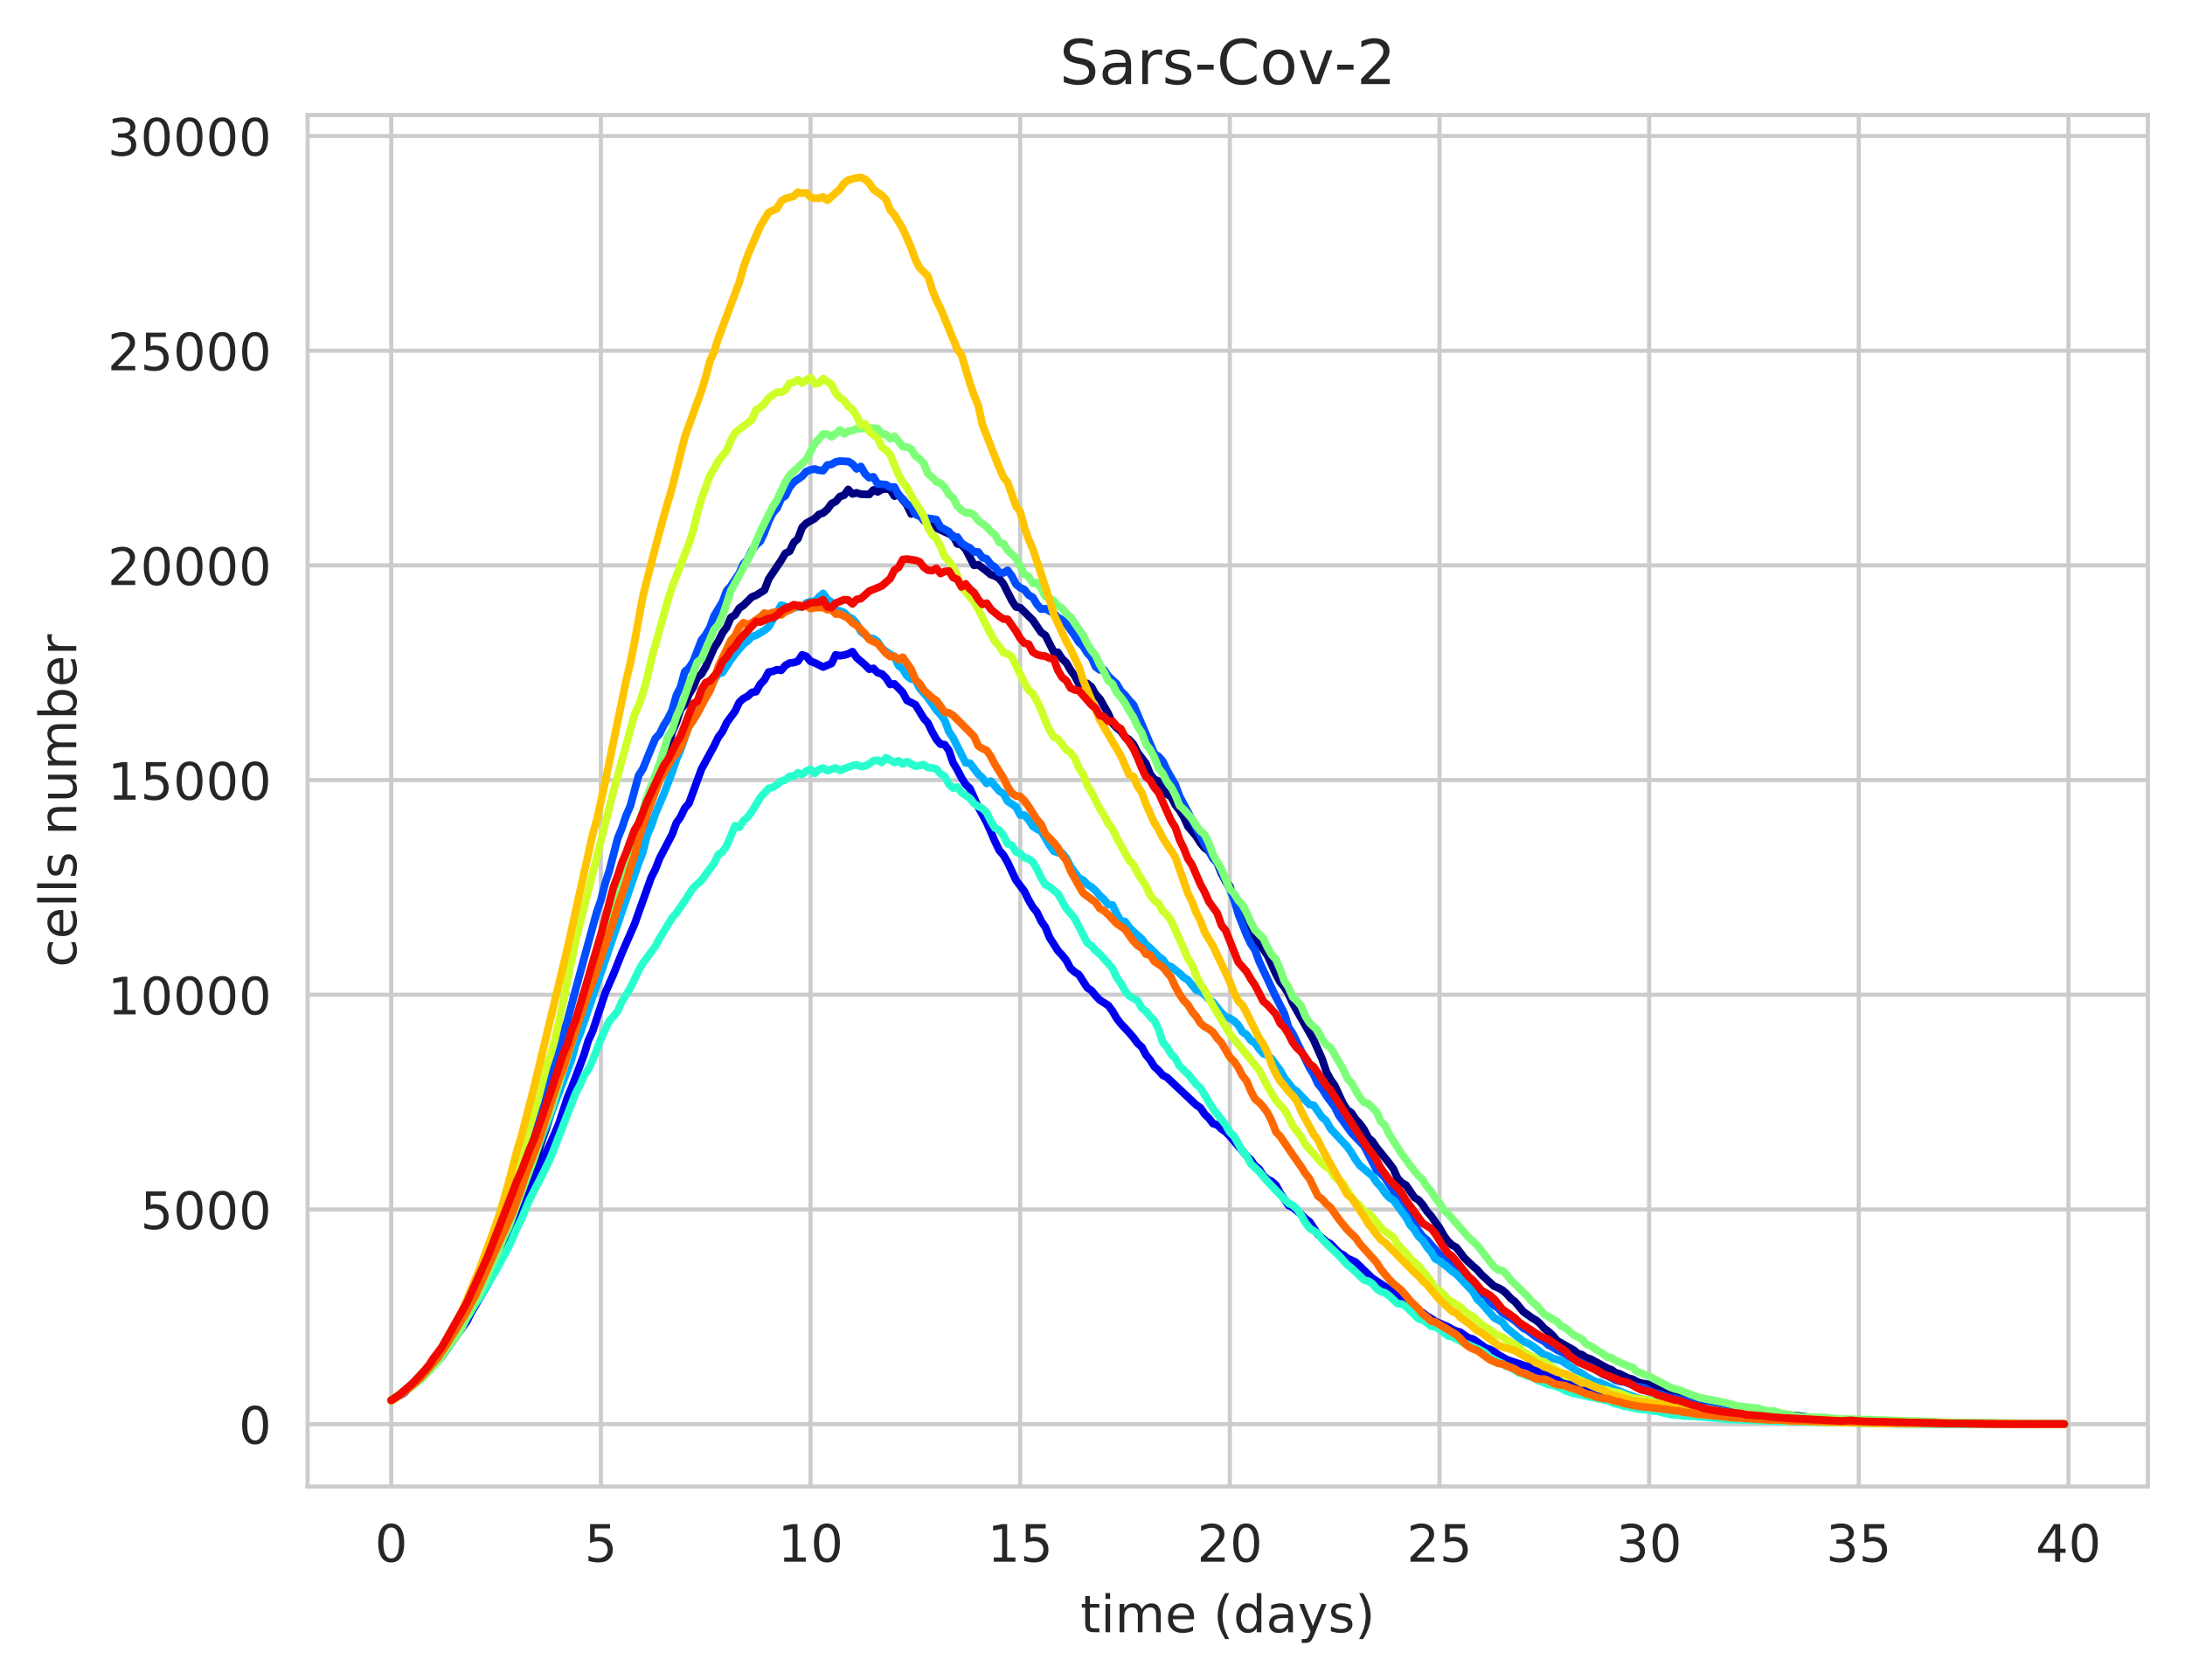 <?xml version="1.0" encoding="utf-8" standalone="no"?>
<!DOCTYPE svg PUBLIC "-//W3C//DTD SVG 1.1//EN"
  "http://www.w3.org/Graphics/SVG/1.1/DTD/svg11.dtd">
<!-- Created with matplotlib (https://matplotlib.org/) -->
<svg height="325.986pt" version="1.1" viewBox="0 0 424.011 325.986" width="424.011pt" xmlns="http://www.w3.org/2000/svg" xmlns:xlink="http://www.w3.org/1999/xlink">
 <defs>
  <style type="text/css">
*{stroke-linecap:butt;stroke-linejoin:round;white-space:pre;}
  </style>
 </defs>
 <g id="figure_1">
  <g id="patch_1">
   <path d="M 0 325.986 
L 424.011 325.986 
L 424.011 0 
L 0 0 
z
" style="fill:#ffffff;"/>
  </g>
  <g id="axes_1">
   <g id="patch_2">
    <path d="M 59.691 288.43 
L 416.811 288.43 
L 416.811 22.318 
L 59.691 22.318 
z
" style="fill:#ffffff;"/>
   </g>
   <g id="matplotlib.axis_1">
    <g id="xtick_1">
     <g id="line2d_1">
      <path clip-path="url(#p7c388a7972)" d="M 75.923 288.43 
L 75.923 22.318 
" style="fill:none;stroke:#cccccc;stroke-linecap:round;stroke-width:0.8;"/>
     </g>
     <g id="text_1">
      <!-- 0 -->
      <defs>
       <path d="M 31.781 66.406 
Q 24.172 66.406 20.328 58.906 
Q 16.5 51.422 16.5 36.375 
Q 16.5 21.391 20.328 13.891 
Q 24.172 6.391 31.781 6.391 
Q 39.453 6.391 43.281 13.891 
Q 47.125 21.391 47.125 36.375 
Q 47.125 51.422 43.281 58.906 
Q 39.453 66.406 31.781 66.406 
z
M 31.781 74.219 
Q 44.047 74.219 50.516 64.516 
Q 56.984 54.828 56.984 36.375 
Q 56.984 17.969 50.516 8.266 
Q 44.047 -1.422 31.781 -1.422 
Q 19.531 -1.422 13.062 8.266 
Q 6.594 17.969 6.594 36.375 
Q 6.594 54.828 13.062 64.516 
Q 19.531 74.219 31.781 74.219 
z
" id="DejaVuSans-48"/>
      </defs>
      <g style="fill:#262626;" transform="translate(72.742 303.029)scale(0.1 -0.1)">
       <use xlink:href="#DejaVuSans-48"/>
      </g>
     </g>
    </g>
    <g id="xtick_2">
     <g id="line2d_2">
      <path clip-path="url(#p7c388a7972)" d="M 116.607 288.43 
L 116.607 22.318 
" style="fill:none;stroke:#cccccc;stroke-linecap:round;stroke-width:0.8;"/>
     </g>
     <g id="text_2">
      <!-- 5 -->
      <defs>
       <path d="M 10.797 72.906 
L 49.516 72.906 
L 49.516 64.594 
L 19.828 64.594 
L 19.828 46.734 
Q 21.969 47.469 24.109 47.828 
Q 26.266 48.188 28.422 48.188 
Q 40.625 48.188 47.75 41.5 
Q 54.891 34.812 54.891 23.391 
Q 54.891 11.625 47.562 5.094 
Q 40.234 -1.422 26.906 -1.422 
Q 22.312 -1.422 17.547 -0.641 
Q 12.797 0.141 7.719 1.703 
L 7.719 11.625 
Q 12.109 9.234 16.797 8.062 
Q 21.484 6.891 26.703 6.891 
Q 35.156 6.891 40.078 11.328 
Q 45.016 15.766 45.016 23.391 
Q 45.016 31 40.078 35.438 
Q 35.156 39.891 26.703 39.891 
Q 22.75 39.891 18.812 39.016 
Q 14.891 38.141 10.797 36.281 
z
" id="DejaVuSans-53"/>
      </defs>
      <g style="fill:#262626;" transform="translate(113.426 303.029)scale(0.1 -0.1)">
       <use xlink:href="#DejaVuSans-53"/>
      </g>
     </g>
    </g>
    <g id="xtick_3">
     <g id="line2d_3">
      <path clip-path="url(#p7c388a7972)" d="M 157.29 288.43 
L 157.29 22.318 
" style="fill:none;stroke:#cccccc;stroke-linecap:round;stroke-width:0.8;"/>
     </g>
     <g id="text_3">
      <!-- 10 -->
      <defs>
       <path d="M 12.406 8.297 
L 28.516 8.297 
L 28.516 63.922 
L 10.984 60.406 
L 10.984 69.391 
L 28.422 72.906 
L 38.281 72.906 
L 38.281 8.297 
L 54.391 8.297 
L 54.391 0 
L 12.406 0 
z
" id="DejaVuSans-49"/>
      </defs>
      <g style="fill:#262626;" transform="translate(150.928 303.029)scale(0.1 -0.1)">
       <use xlink:href="#DejaVuSans-49"/>
       <use x="63.623" xlink:href="#DejaVuSans-48"/>
      </g>
     </g>
    </g>
    <g id="xtick_4">
     <g id="line2d_4">
      <path clip-path="url(#p7c388a7972)" d="M 197.974 288.43 
L 197.974 22.318 
" style="fill:none;stroke:#cccccc;stroke-linecap:round;stroke-width:0.8;"/>
     </g>
     <g id="text_4">
      <!-- 15 -->
      <g style="fill:#262626;" transform="translate(191.611 303.029)scale(0.1 -0.1)">
       <use xlink:href="#DejaVuSans-49"/>
       <use x="63.623" xlink:href="#DejaVuSans-53"/>
      </g>
     </g>
    </g>
    <g id="xtick_5">
     <g id="line2d_5">
      <path clip-path="url(#p7c388a7972)" d="M 238.657 288.43 
L 238.657 22.318 
" style="fill:none;stroke:#cccccc;stroke-linecap:round;stroke-width:0.8;"/>
     </g>
     <g id="text_5">
      <!-- 20 -->
      <defs>
       <path d="M 19.188 8.297 
L 53.609 8.297 
L 53.609 0 
L 7.328 0 
L 7.328 8.297 
Q 12.938 14.109 22.625 23.891 
Q 32.328 33.688 34.812 36.531 
Q 39.547 41.844 41.422 45.531 
Q 43.312 49.219 43.312 52.781 
Q 43.312 58.594 39.234 62.25 
Q 35.156 65.922 28.609 65.922 
Q 23.969 65.922 18.812 64.312 
Q 13.672 62.703 7.812 59.422 
L 7.812 69.391 
Q 13.766 71.781 18.938 73 
Q 24.125 74.219 28.422 74.219 
Q 39.75 74.219 46.484 68.547 
Q 53.219 62.891 53.219 53.422 
Q 53.219 48.922 51.531 44.891 
Q 49.859 40.875 45.406 35.406 
Q 44.188 33.984 37.641 27.219 
Q 31.109 20.453 19.188 8.297 
z
" id="DejaVuSans-50"/>
      </defs>
      <g style="fill:#262626;" transform="translate(232.295 303.029)scale(0.1 -0.1)">
       <use xlink:href="#DejaVuSans-50"/>
       <use x="63.623" xlink:href="#DejaVuSans-48"/>
      </g>
     </g>
    </g>
    <g id="xtick_6">
     <g id="line2d_6">
      <path clip-path="url(#p7c388a7972)" d="M 279.341 288.43 
L 279.341 22.318 
" style="fill:none;stroke:#cccccc;stroke-linecap:round;stroke-width:0.8;"/>
     </g>
     <g id="text_6">
      <!-- 25 -->
      <g style="fill:#262626;" transform="translate(272.978 303.029)scale(0.1 -0.1)">
       <use xlink:href="#DejaVuSans-50"/>
       <use x="63.623" xlink:href="#DejaVuSans-53"/>
      </g>
     </g>
    </g>
    <g id="xtick_7">
     <g id="line2d_7">
      <path clip-path="url(#p7c388a7972)" d="M 320.025 288.43 
L 320.025 22.318 
" style="fill:none;stroke:#cccccc;stroke-linecap:round;stroke-width:0.8;"/>
     </g>
     <g id="text_7">
      <!-- 30 -->
      <defs>
       <path d="M 40.578 39.312 
Q 47.656 37.797 51.625 33 
Q 55.609 28.219 55.609 21.188 
Q 55.609 10.406 48.188 4.484 
Q 40.766 -1.422 27.094 -1.422 
Q 22.516 -1.422 17.656 -0.516 
Q 12.797 0.391 7.625 2.203 
L 7.625 11.719 
Q 11.719 9.328 16.594 8.109 
Q 21.484 6.891 26.812 6.891 
Q 36.078 6.891 40.938 10.547 
Q 45.797 14.203 45.797 21.188 
Q 45.797 27.641 41.281 31.266 
Q 36.766 34.906 28.719 34.906 
L 20.219 34.906 
L 20.219 43.016 
L 29.109 43.016 
Q 36.375 43.016 40.234 45.922 
Q 44.094 48.828 44.094 54.297 
Q 44.094 59.906 40.109 62.906 
Q 36.141 65.922 28.719 65.922 
Q 24.656 65.922 20.016 65.031 
Q 15.375 64.156 9.812 62.312 
L 9.812 71.094 
Q 15.438 72.656 20.344 73.438 
Q 25.25 74.219 29.594 74.219 
Q 40.828 74.219 47.359 69.109 
Q 53.906 64.016 53.906 55.328 
Q 53.906 49.266 50.438 45.094 
Q 46.969 40.922 40.578 39.312 
z
" id="DejaVuSans-51"/>
      </defs>
      <g style="fill:#262626;" transform="translate(313.662 303.029)scale(0.1 -0.1)">
       <use xlink:href="#DejaVuSans-51"/>
       <use x="63.623" xlink:href="#DejaVuSans-48"/>
      </g>
     </g>
    </g>
    <g id="xtick_8">
     <g id="line2d_8">
      <path clip-path="url(#p7c388a7972)" d="M 360.708 288.43 
L 360.708 22.318 
" style="fill:none;stroke:#cccccc;stroke-linecap:round;stroke-width:0.8;"/>
     </g>
     <g id="text_8">
      <!-- 35 -->
      <g style="fill:#262626;" transform="translate(354.346 303.029)scale(0.1 -0.1)">
       <use xlink:href="#DejaVuSans-51"/>
       <use x="63.623" xlink:href="#DejaVuSans-53"/>
      </g>
     </g>
    </g>
    <g id="xtick_9">
     <g id="line2d_9">
      <path clip-path="url(#p7c388a7972)" d="M 401.392 288.43 
L 401.392 22.318 
" style="fill:none;stroke:#cccccc;stroke-linecap:round;stroke-width:0.8;"/>
     </g>
     <g id="text_9">
      <!-- 40 -->
      <defs>
       <path d="M 37.797 64.312 
L 12.891 25.391 
L 37.797 25.391 
z
M 35.203 72.906 
L 47.609 72.906 
L 47.609 25.391 
L 58.016 25.391 
L 58.016 17.188 
L 47.609 17.188 
L 47.609 0 
L 37.797 0 
L 37.797 17.188 
L 4.891 17.188 
L 4.891 26.703 
z
" id="DejaVuSans-52"/>
      </defs>
      <g style="fill:#262626;" transform="translate(395.029 303.029)scale(0.1 -0.1)">
       <use xlink:href="#DejaVuSans-52"/>
       <use x="63.623" xlink:href="#DejaVuSans-48"/>
      </g>
     </g>
    </g>
    <g id="text_10">
     <!-- time (days) -->
     <defs>
      <path d="M 18.312 70.219 
L 18.312 54.688 
L 36.812 54.688 
L 36.812 47.703 
L 18.312 47.703 
L 18.312 18.016 
Q 18.312 11.328 20.141 9.422 
Q 21.969 7.516 27.594 7.516 
L 36.812 7.516 
L 36.812 0 
L 27.594 0 
Q 17.188 0 13.234 3.875 
Q 9.281 7.766 9.281 18.016 
L 9.281 47.703 
L 2.688 47.703 
L 2.688 54.688 
L 9.281 54.688 
L 9.281 70.219 
z
" id="DejaVuSans-116"/>
      <path d="M 9.422 54.688 
L 18.406 54.688 
L 18.406 0 
L 9.422 0 
z
M 9.422 75.984 
L 18.406 75.984 
L 18.406 64.594 
L 9.422 64.594 
z
" id="DejaVuSans-105"/>
      <path d="M 52 44.188 
Q 55.375 50.25 60.062 53.125 
Q 64.75 56 71.094 56 
Q 79.641 56 84.281 50.016 
Q 88.922 44.047 88.922 33.016 
L 88.922 0 
L 79.891 0 
L 79.891 32.719 
Q 79.891 40.578 77.094 44.375 
Q 74.312 48.188 68.609 48.188 
Q 61.625 48.188 57.562 43.547 
Q 53.516 38.922 53.516 30.906 
L 53.516 0 
L 44.484 0 
L 44.484 32.719 
Q 44.484 40.625 41.703 44.406 
Q 38.922 48.188 33.109 48.188 
Q 26.219 48.188 22.156 43.531 
Q 18.109 38.875 18.109 30.906 
L 18.109 0 
L 9.078 0 
L 9.078 54.688 
L 18.109 54.688 
L 18.109 46.188 
Q 21.188 51.219 25.484 53.609 
Q 29.781 56 35.688 56 
Q 41.656 56 45.828 52.969 
Q 50 49.953 52 44.188 
z
" id="DejaVuSans-109"/>
      <path d="M 56.203 29.594 
L 56.203 25.203 
L 14.891 25.203 
Q 15.484 15.922 20.484 11.062 
Q 25.484 6.203 34.422 6.203 
Q 39.594 6.203 44.453 7.469 
Q 49.312 8.734 54.109 11.281 
L 54.109 2.781 
Q 49.266 0.734 44.188 -0.344 
Q 39.109 -1.422 33.891 -1.422 
Q 20.797 -1.422 13.156 6.188 
Q 5.516 13.812 5.516 26.812 
Q 5.516 40.234 12.766 48.109 
Q 20.016 56 32.328 56 
Q 43.359 56 49.781 48.891 
Q 56.203 41.797 56.203 29.594 
z
M 47.219 32.234 
Q 47.125 39.594 43.094 43.984 
Q 39.062 48.391 32.422 48.391 
Q 24.906 48.391 20.391 44.141 
Q 15.875 39.891 15.188 32.172 
z
" id="DejaVuSans-101"/>
      <path id="DejaVuSans-32"/>
      <path d="M 31 75.875 
Q 24.469 64.656 21.281 53.656 
Q 18.109 42.672 18.109 31.391 
Q 18.109 20.125 21.312 9.062 
Q 24.516 -2 31 -13.188 
L 23.188 -13.188 
Q 15.875 -1.703 12.234 9.375 
Q 8.594 20.453 8.594 31.391 
Q 8.594 42.281 12.203 53.312 
Q 15.828 64.359 23.188 75.875 
z
" id="DejaVuSans-40"/>
      <path d="M 45.406 46.391 
L 45.406 75.984 
L 54.391 75.984 
L 54.391 0 
L 45.406 0 
L 45.406 8.203 
Q 42.578 3.328 38.25 0.953 
Q 33.938 -1.422 27.875 -1.422 
Q 17.969 -1.422 11.734 6.484 
Q 5.516 14.406 5.516 27.297 
Q 5.516 40.188 11.734 48.094 
Q 17.969 56 27.875 56 
Q 33.938 56 38.25 53.625 
Q 42.578 51.266 45.406 46.391 
z
M 14.797 27.297 
Q 14.797 17.391 18.875 11.75 
Q 22.953 6.109 30.078 6.109 
Q 37.203 6.109 41.297 11.75 
Q 45.406 17.391 45.406 27.297 
Q 45.406 37.203 41.297 42.844 
Q 37.203 48.484 30.078 48.484 
Q 22.953 48.484 18.875 42.844 
Q 14.797 37.203 14.797 27.297 
z
" id="DejaVuSans-100"/>
      <path d="M 34.281 27.484 
Q 23.391 27.484 19.188 25 
Q 14.984 22.516 14.984 16.5 
Q 14.984 11.719 18.141 8.906 
Q 21.297 6.109 26.703 6.109 
Q 34.188 6.109 38.703 11.406 
Q 43.219 16.703 43.219 25.484 
L 43.219 27.484 
z
M 52.203 31.203 
L 52.203 0 
L 43.219 0 
L 43.219 8.297 
Q 40.141 3.328 35.547 0.953 
Q 30.953 -1.422 24.312 -1.422 
Q 15.922 -1.422 10.953 3.297 
Q 6 8.016 6 15.922 
Q 6 25.141 12.172 29.828 
Q 18.359 34.516 30.609 34.516 
L 43.219 34.516 
L 43.219 35.406 
Q 43.219 41.609 39.141 45 
Q 35.062 48.391 27.688 48.391 
Q 23 48.391 18.547 47.266 
Q 14.109 46.141 10.016 43.891 
L 10.016 52.203 
Q 14.938 54.109 19.578 55.047 
Q 24.219 56 28.609 56 
Q 40.484 56 46.344 49.844 
Q 52.203 43.703 52.203 31.203 
z
" id="DejaVuSans-97"/>
      <path d="M 32.172 -5.078 
Q 28.375 -14.844 24.75 -17.812 
Q 21.141 -20.797 15.094 -20.797 
L 7.906 -20.797 
L 7.906 -13.281 
L 13.188 -13.281 
Q 16.891 -13.281 18.938 -11.516 
Q 21 -9.766 23.484 -3.219 
L 25.094 0.875 
L 2.984 54.688 
L 12.5 54.688 
L 29.594 11.922 
L 46.688 54.688 
L 56.203 54.688 
z
" id="DejaVuSans-121"/>
      <path d="M 44.281 53.078 
L 44.281 44.578 
Q 40.484 46.531 36.375 47.5 
Q 32.281 48.484 27.875 48.484 
Q 21.188 48.484 17.844 46.438 
Q 14.5 44.391 14.5 40.281 
Q 14.5 37.156 16.891 35.375 
Q 19.281 33.594 26.516 31.984 
L 29.594 31.297 
Q 39.156 29.25 43.188 25.516 
Q 47.219 21.781 47.219 15.094 
Q 47.219 7.469 41.188 3.016 
Q 35.156 -1.422 24.609 -1.422 
Q 20.219 -1.422 15.453 -0.562 
Q 10.688 0.297 5.422 2 
L 5.422 11.281 
Q 10.406 8.688 15.234 7.391 
Q 20.062 6.109 24.812 6.109 
Q 31.156 6.109 34.562 8.281 
Q 37.984 10.453 37.984 14.406 
Q 37.984 18.062 35.516 20.016 
Q 33.062 21.969 24.703 23.781 
L 21.578 24.516 
Q 13.234 26.266 9.516 29.906 
Q 5.812 33.547 5.812 39.891 
Q 5.812 47.609 11.281 51.797 
Q 16.75 56 26.812 56 
Q 31.781 56 36.172 55.266 
Q 40.578 54.547 44.281 53.078 
z
" id="DejaVuSans-115"/>
      <path d="M 8.016 75.875 
L 15.828 75.875 
Q 23.141 64.359 26.781 53.312 
Q 30.422 42.281 30.422 31.391 
Q 30.422 20.453 26.781 9.375 
Q 23.141 -1.703 15.828 -13.188 
L 8.016 -13.188 
Q 14.5 -2 17.703 9.062 
Q 20.906 20.125 20.906 31.391 
Q 20.906 42.672 17.703 53.656 
Q 14.5 64.656 8.016 75.875 
z
" id="DejaVuSans-41"/>
     </defs>
     <g style="fill:#262626;" transform="translate(209.662 316.707)scale(0.1 -0.1)">
      <use xlink:href="#DejaVuSans-116"/>
      <use x="39.209" xlink:href="#DejaVuSans-105"/>
      <use x="66.992" xlink:href="#DejaVuSans-109"/>
      <use x="164.404" xlink:href="#DejaVuSans-101"/>
      <use x="225.928" xlink:href="#DejaVuSans-32"/>
      <use x="257.715" xlink:href="#DejaVuSans-40"/>
      <use x="296.729" xlink:href="#DejaVuSans-100"/>
      <use x="360.205" xlink:href="#DejaVuSans-97"/>
      <use x="421.484" xlink:href="#DejaVuSans-121"/>
      <use x="480.664" xlink:href="#DejaVuSans-115"/>
      <use x="532.764" xlink:href="#DejaVuSans-41"/>
     </g>
    </g>
   </g>
   <g id="matplotlib.axis_2">
    <g id="ytick_1">
     <g id="line2d_10">
      <path clip-path="url(#p7c388a7972)" d="M 59.691 276.334 
L 416.811 276.334 
" style="fill:none;stroke:#cccccc;stroke-linecap:round;stroke-width:0.8;"/>
     </g>
     <g id="text_11">
      <!-- 0 -->
      <g style="fill:#262626;" transform="translate(46.328 280.133)scale(0.1 -0.1)">
       <use xlink:href="#DejaVuSans-48"/>
      </g>
     </g>
    </g>
    <g id="ytick_2">
     <g id="line2d_11">
      <path clip-path="url(#p7c388a7972)" d="M 59.691 234.677 
L 416.811 234.677 
" style="fill:none;stroke:#cccccc;stroke-linecap:round;stroke-width:0.8;"/>
     </g>
     <g id="text_12">
      <!-- 5000 -->
      <g style="fill:#262626;" transform="translate(27.241 238.476)scale(0.1 -0.1)">
       <use xlink:href="#DejaVuSans-53"/>
       <use x="63.623" xlink:href="#DejaVuSans-48"/>
       <use x="127.246" xlink:href="#DejaVuSans-48"/>
       <use x="190.869" xlink:href="#DejaVuSans-48"/>
      </g>
     </g>
    </g>
    <g id="ytick_3">
     <g id="line2d_12">
      <path clip-path="url(#p7c388a7972)" d="M 59.691 193.02 
L 416.811 193.02 
" style="fill:none;stroke:#cccccc;stroke-linecap:round;stroke-width:0.8;"/>
     </g>
     <g id="text_13">
      <!-- 10000 -->
      <g style="fill:#262626;" transform="translate(20.878 196.819)scale(0.1 -0.1)">
       <use xlink:href="#DejaVuSans-49"/>
       <use x="63.623" xlink:href="#DejaVuSans-48"/>
       <use x="127.246" xlink:href="#DejaVuSans-48"/>
       <use x="190.869" xlink:href="#DejaVuSans-48"/>
       <use x="254.492" xlink:href="#DejaVuSans-48"/>
      </g>
     </g>
    </g>
    <g id="ytick_4">
     <g id="line2d_13">
      <path clip-path="url(#p7c388a7972)" d="M 59.691 151.363 
L 416.811 151.363 
" style="fill:none;stroke:#cccccc;stroke-linecap:round;stroke-width:0.8;"/>
     </g>
     <g id="text_14">
      <!-- 15000 -->
      <g style="fill:#262626;" transform="translate(20.878 155.162)scale(0.1 -0.1)">
       <use xlink:href="#DejaVuSans-49"/>
       <use x="63.623" xlink:href="#DejaVuSans-53"/>
       <use x="127.246" xlink:href="#DejaVuSans-48"/>
       <use x="190.869" xlink:href="#DejaVuSans-48"/>
       <use x="254.492" xlink:href="#DejaVuSans-48"/>
      </g>
     </g>
    </g>
    <g id="ytick_5">
     <g id="line2d_14">
      <path clip-path="url(#p7c388a7972)" d="M 59.691 109.705 
L 416.811 109.705 
" style="fill:none;stroke:#cccccc;stroke-linecap:round;stroke-width:0.8;"/>
     </g>
     <g id="text_15">
      <!-- 20000 -->
      <g style="fill:#262626;" transform="translate(20.878 113.505)scale(0.1 -0.1)">
       <use xlink:href="#DejaVuSans-50"/>
       <use x="63.623" xlink:href="#DejaVuSans-48"/>
       <use x="127.246" xlink:href="#DejaVuSans-48"/>
       <use x="190.869" xlink:href="#DejaVuSans-48"/>
       <use x="254.492" xlink:href="#DejaVuSans-48"/>
      </g>
     </g>
    </g>
    <g id="ytick_6">
     <g id="line2d_15">
      <path clip-path="url(#p7c388a7972)" d="M 59.691 68.048 
L 416.811 68.048 
" style="fill:none;stroke:#cccccc;stroke-linecap:round;stroke-width:0.8;"/>
     </g>
     <g id="text_16">
      <!-- 25000 -->
      <g style="fill:#262626;" transform="translate(20.878 71.847)scale(0.1 -0.1)">
       <use xlink:href="#DejaVuSans-50"/>
       <use x="63.623" xlink:href="#DejaVuSans-53"/>
       <use x="127.246" xlink:href="#DejaVuSans-48"/>
       <use x="190.869" xlink:href="#DejaVuSans-48"/>
       <use x="254.492" xlink:href="#DejaVuSans-48"/>
      </g>
     </g>
    </g>
    <g id="ytick_7">
     <g id="line2d_16">
      <path clip-path="url(#p7c388a7972)" d="M 59.691 26.391 
L 416.811 26.391 
" style="fill:none;stroke:#cccccc;stroke-linecap:round;stroke-width:0.8;"/>
     </g>
     <g id="text_17">
      <!-- 30000 -->
      <g style="fill:#262626;" transform="translate(20.878 30.19)scale(0.1 -0.1)">
       <use xlink:href="#DejaVuSans-51"/>
       <use x="63.623" xlink:href="#DejaVuSans-48"/>
       <use x="127.246" xlink:href="#DejaVuSans-48"/>
       <use x="190.869" xlink:href="#DejaVuSans-48"/>
       <use x="254.492" xlink:href="#DejaVuSans-48"/>
      </g>
     </g>
    </g>
    <g id="text_18">
     <!-- cells number -->
     <defs>
      <path d="M 48.781 52.594 
L 48.781 44.188 
Q 44.969 46.297 41.141 47.344 
Q 37.312 48.391 33.406 48.391 
Q 24.656 48.391 19.812 42.844 
Q 14.984 37.312 14.984 27.297 
Q 14.984 17.281 19.812 11.734 
Q 24.656 6.203 33.406 6.203 
Q 37.312 6.203 41.141 7.25 
Q 44.969 8.297 48.781 10.406 
L 48.781 2.094 
Q 45.016 0.344 40.984 -0.531 
Q 36.969 -1.422 32.422 -1.422 
Q 20.062 -1.422 12.781 6.344 
Q 5.516 14.109 5.516 27.297 
Q 5.516 40.672 12.859 48.328 
Q 20.219 56 33.016 56 
Q 37.156 56 41.109 55.141 
Q 45.062 54.297 48.781 52.594 
z
" id="DejaVuSans-99"/>
      <path d="M 9.422 75.984 
L 18.406 75.984 
L 18.406 0 
L 9.422 0 
z
" id="DejaVuSans-108"/>
      <path d="M 54.891 33.016 
L 54.891 0 
L 45.906 0 
L 45.906 32.719 
Q 45.906 40.484 42.875 44.328 
Q 39.844 48.188 33.797 48.188 
Q 26.516 48.188 22.312 43.547 
Q 18.109 38.922 18.109 30.906 
L 18.109 0 
L 9.078 0 
L 9.078 54.688 
L 18.109 54.688 
L 18.109 46.188 
Q 21.344 51.125 25.703 53.562 
Q 30.078 56 35.797 56 
Q 45.219 56 50.047 50.172 
Q 54.891 44.344 54.891 33.016 
z
" id="DejaVuSans-110"/>
      <path d="M 8.5 21.578 
L 8.5 54.688 
L 17.484 54.688 
L 17.484 21.922 
Q 17.484 14.156 20.5 10.266 
Q 23.531 6.391 29.594 6.391 
Q 36.859 6.391 41.078 11.031 
Q 45.312 15.672 45.312 23.688 
L 45.312 54.688 
L 54.297 54.688 
L 54.297 0 
L 45.312 0 
L 45.312 8.406 
Q 42.047 3.422 37.719 1 
Q 33.406 -1.422 27.688 -1.422 
Q 18.266 -1.422 13.375 4.438 
Q 8.5 10.297 8.5 21.578 
z
M 31.109 56 
z
" id="DejaVuSans-117"/>
      <path d="M 48.688 27.297 
Q 48.688 37.203 44.609 42.844 
Q 40.531 48.484 33.406 48.484 
Q 26.266 48.484 22.188 42.844 
Q 18.109 37.203 18.109 27.297 
Q 18.109 17.391 22.188 11.75 
Q 26.266 6.109 33.406 6.109 
Q 40.531 6.109 44.609 11.75 
Q 48.688 17.391 48.688 27.297 
z
M 18.109 46.391 
Q 20.953 51.266 25.266 53.625 
Q 29.594 56 35.594 56 
Q 45.562 56 51.781 48.094 
Q 58.016 40.188 58.016 27.297 
Q 58.016 14.406 51.781 6.484 
Q 45.562 -1.422 35.594 -1.422 
Q 29.594 -1.422 25.266 0.953 
Q 20.953 3.328 18.109 8.203 
L 18.109 0 
L 9.078 0 
L 9.078 75.984 
L 18.109 75.984 
z
" id="DejaVuSans-98"/>
      <path d="M 41.109 46.297 
Q 39.594 47.172 37.812 47.578 
Q 36.031 48 33.891 48 
Q 26.266 48 22.188 43.047 
Q 18.109 38.094 18.109 28.812 
L 18.109 0 
L 9.078 0 
L 9.078 54.688 
L 18.109 54.688 
L 18.109 46.188 
Q 20.953 51.172 25.484 53.578 
Q 30.031 56 36.531 56 
Q 37.453 56 38.578 55.875 
Q 39.703 55.766 41.062 55.516 
z
" id="DejaVuSans-114"/>
     </defs>
     <g style="fill:#262626;" transform="translate(14.798 187.686)rotate(-90)scale(0.1 -0.1)">
      <use xlink:href="#DejaVuSans-99"/>
      <use x="54.98" xlink:href="#DejaVuSans-101"/>
      <use x="116.504" xlink:href="#DejaVuSans-108"/>
      <use x="144.287" xlink:href="#DejaVuSans-108"/>
      <use x="172.07" xlink:href="#DejaVuSans-115"/>
      <use x="224.17" xlink:href="#DejaVuSans-32"/>
      <use x="255.957" xlink:href="#DejaVuSans-110"/>
      <use x="319.336" xlink:href="#DejaVuSans-117"/>
      <use x="382.715" xlink:href="#DejaVuSans-109"/>
      <use x="480.127" xlink:href="#DejaVuSans-98"/>
      <use x="543.604" xlink:href="#DejaVuSans-101"/>
      <use x="605.127" xlink:href="#DejaVuSans-114"/>
     </g>
    </g>
   </g>
   <g id="line2d_17">
    <path clip-path="url(#p7c388a7972)" d="M 75.923 271.669 
L 78.364 270.294 
L 81.619 267.145 
L 86.501 261.679 
L 88.128 259.413 
L 89.756 256.655 
L 90.569 255.381 
L 91.383 253.798 
L 93.01 251.148 
L 94.638 247.907 
L 97.079 242.583 
L 97.892 241.092 
L 100.333 234.944 
L 101.961 230.345 
L 103.588 225.554 
L 104.402 223.804 
L 105.215 221.163 
L 106.029 218.906 
L 109.284 208.058 
L 111.725 199.543 
L 113.352 194.686 
L 114.98 190.22 
L 117.421 182.156 
L 119.048 177.473 
L 120.675 172.758 
L 121.489 171.008 
L 122.303 168.842 
L 123.93 163.135 
L 124.744 160.835 
L 125.557 157.703 
L 128.812 147.022 
L 129.626 145.039 
L 130.439 142.09 
L 131.253 140.173 
L 132.067 137.666 
L 132.88 136.708 
L 133.694 134.733 
L 134.508 133.383 
L 135.321 131.425 
L 136.135 130.784 
L 136.949 129.368 
L 138.576 125.71 
L 139.39 124.444 
L 140.203 122.819 
L 141.017 121.703 
L 141.831 119.811 
L 142.644 119.32 
L 143.458 118.003 
L 144.272 117.454 
L 145.899 115.829 
L 146.713 115.512 
L 148.34 114.513 
L 149.154 112.371 
L 151.595 108.722 
L 152.408 107.356 
L 153.222 106.981 
L 154.036 105.273 
L 154.849 104.515 
L 155.663 102.34 
L 156.477 101.524 
L 158.104 100.616 
L 158.918 99.824 
L 159.731 99.533 
L 160.545 98.849 
L 161.359 97.725 
L 162.172 97.325 
L 162.986 96.35 
L 163.8 96.083 
L 164.613 94.975 
L 165.427 95.842 
L 166.241 95.625 
L 167.054 95.892 
L 168.682 95.942 
L 169.495 95.067 
L 170.309 95.442 
L 171.123 94.967 
L 171.936 94.859 
L 172.75 94.992 
L 173.564 96.258 
L 174.377 95.967 
L 176.005 98.016 
L 176.818 99.724 
L 177.632 99.508 
L 178.446 99.758 
L 179.26 100.991 
L 180.887 101.882 
L 181.701 102.449 
L 184.955 103.948 
L 185.769 105.531 
L 186.583 105.706 
L 187.396 106.564 
L 189.024 109.689 
L 189.837 109.572 
L 191.465 110.822 
L 192.278 111.488 
L 193.092 111.788 
L 193.906 112.255 
L 194.719 113.296 
L 196.347 116.52 
L 197.16 117.762 
L 197.974 117.912 
L 200.415 120.328 
L 202.042 122.719 
L 202.856 123.269 
L 204.483 126.502 
L 205.297 126.577 
L 206.111 127.826 
L 206.924 128.601 
L 207.738 129.992 
L 208.552 131.15 
L 209.365 132.7 
L 210.993 132.617 
L 211.806 133.3 
L 212.62 134.75 
L 213.434 135.599 
L 215.061 138.465 
L 215.875 140.34 
L 216.688 141.207 
L 217.502 141.873 
L 218.316 143.006 
L 219.129 143.514 
L 219.943 144.422 
L 220.757 146.014 
L 222.384 148.172 
L 223.198 150.196 
L 224.011 151.221 
L 224.825 151.571 
L 225.639 153.17 
L 226.452 154.095 
L 227.266 154.603 
L 228.08 156.186 
L 228.893 157.22 
L 229.707 158.528 
L 230.521 160.335 
L 232.148 162.285 
L 232.962 163.593 
L 233.775 164.568 
L 234.589 165.151 
L 235.403 166.526 
L 236.216 167.451 
L 237.03 169.492 
L 237.844 171.025 
L 238.657 171.991 
L 239.471 174.432 
L 241.098 178.206 
L 241.912 179.123 
L 242.726 181.289 
L 243.539 182.522 
L 244.353 183.047 
L 245.98 185.421 
L 247.608 189.021 
L 248.422 190.554 
L 249.235 191.528 
L 250.049 192.878 
L 250.863 194.678 
L 254.931 201.809 
L 256.558 205.475 
L 257.372 207.925 
L 258.186 209.458 
L 258.999 210.607 
L 260.627 214.115 
L 261.44 215.373 
L 262.254 215.931 
L 263.068 217.164 
L 263.881 218.031 
L 264.695 219.155 
L 265.509 220.755 
L 266.322 221.455 
L 267.136 222.671 
L 269.577 225.696 
L 270.391 226.804 
L 271.204 228.637 
L 272.018 229.495 
L 272.832 229.953 
L 274.459 232.336 
L 275.273 232.836 
L 276.086 233.769 
L 276.9 235.027 
L 277.714 235.96 
L 279.341 238.251 
L 280.155 239.684 
L 280.968 240.834 
L 281.782 241.6 
L 282.596 242.034 
L 284.223 244.166 
L 285.85 245.691 
L 286.664 246.383 
L 287.478 247.324 
L 289.919 249.557 
L 290.732 249.882 
L 291.546 250.332 
L 292.36 251.032 
L 293.173 251.94 
L 293.987 252.573 
L 295.614 254.514 
L 297.242 255.689 
L 298.055 256.164 
L 298.869 256.847 
L 299.683 257.772 
L 300.496 258.363 
L 301.31 259.121 
L 302.124 260.113 
L 303.751 261.046 
L 305.378 261.971 
L 306.192 262.637 
L 307.006 262.871 
L 307.819 263.454 
L 308.633 263.687 
L 311.888 265.47 
L 312.701 265.795 
L 313.515 266.361 
L 314.329 266.586 
L 315.956 267.419 
L 316.77 267.603 
L 317.584 268.044 
L 318.397 268.353 
L 320.025 268.653 
L 321.652 269.419 
L 322.466 269.761 
L 323.279 269.827 
L 328.975 271.802 
L 329.789 271.885 
L 333.043 272.718 
L 335.484 273.21 
L 337.925 273.46 
L 338.739 273.668 
L 339.553 273.718 
L 340.366 273.618 
L 341.994 273.751 
L 344.435 274.318 
L 345.248 274.485 
L 348.503 274.668 
L 352.571 275.234 
L 355.012 275.276 
L 357.453 275.501 
L 373.727 276.059 
L 384.304 276.176 
L 388.373 276.184 
L 390.814 276.292 
L 400.578 276.326 
L 400.578 276.326 
" style="fill:none;stroke:#000080;stroke-linecap:round;stroke-width:1.5;"/>
   </g>
   <g id="line2d_18">
    <path clip-path="url(#p7c388a7972)" d="M 75.923 271.752 
L 78.364 270.277 
L 79.992 268.836 
L 83.246 265.87 
L 85.687 263.27 
L 88.942 258.713 
L 90.569 256.43 
L 91.383 254.797 
L 94.638 249.24 
L 97.079 244.233 
L 98.706 240.459 
L 99.52 238.351 
L 100.333 236.66 
L 101.961 232.877 
L 102.774 231.261 
L 104.402 227.27 
L 107.657 219.914 
L 108.47 218.006 
L 110.098 213.024 
L 110.911 211.074 
L 112.539 206.783 
L 113.352 204.584 
L 114.166 201.909 
L 114.98 200.16 
L 117.421 192.745 
L 119.048 189.029 
L 120.675 184.938 
L 123.116 179.373 
L 126.371 170.242 
L 127.185 168.659 
L 127.998 166.559 
L 130.439 161.885 
L 131.253 159.669 
L 132.067 158.519 
L 132.88 156.82 
L 133.694 155.878 
L 136.135 149.205 
L 138.576 144.731 
L 139.39 143.031 
L 140.203 141.956 
L 141.017 140.223 
L 142.644 137.999 
L 143.458 136.283 
L 144.272 135.524 
L 145.085 135.116 
L 145.899 134.358 
L 146.713 134.2 
L 147.526 132.775 
L 148.34 131.917 
L 149.154 130.401 
L 149.967 130.267 
L 150.781 129.951 
L 151.595 130.059 
L 152.408 129.118 
L 153.222 128.659 
L 154.036 128.559 
L 154.849 128.301 
L 155.663 127.06 
L 156.477 127.36 
L 157.29 128.318 
L 158.104 128.609 
L 159.731 129.426 
L 161.359 128.734 
L 162.172 127.068 
L 162.986 127.235 
L 163.8 127.11 
L 164.613 126.868 
L 165.427 126.443 
L 166.241 127.618 
L 167.868 129.009 
L 168.682 129.842 
L 169.495 129.692 
L 170.309 130.526 
L 171.123 130.759 
L 171.936 131.55 
L 172.75 132.792 
L 173.564 132.7 
L 175.191 134.366 
L 176.005 135.916 
L 177.632 136.724 
L 179.26 139.382 
L 180.073 140.282 
L 180.887 142.006 
L 181.701 143.448 
L 182.514 144.389 
L 183.328 144.489 
L 184.142 145.622 
L 184.955 147.997 
L 185.769 149.346 
L 186.583 150.921 
L 187.396 152.204 
L 188.21 152.979 
L 189.837 156.603 
L 191.465 159.561 
L 193.092 163.293 
L 193.906 164.984 
L 194.719 165.918 
L 195.533 167.309 
L 197.16 170.791 
L 198.788 172.949 
L 199.601 174.616 
L 200.415 175.999 
L 201.229 177.007 
L 202.042 178.715 
L 202.856 179.906 
L 203.67 181.906 
L 205.297 184.463 
L 206.111 185.33 
L 206.924 186.363 
L 207.738 187.888 
L 208.552 188.596 
L 209.365 189.121 
L 210.993 191.653 
L 211.806 192.195 
L 212.62 193.22 
L 213.434 194.061 
L 215.061 195.086 
L 215.875 196.169 
L 216.688 197.577 
L 217.502 198.635 
L 219.129 200.376 
L 219.943 201.318 
L 220.757 202.434 
L 221.57 203.167 
L 222.384 204.684 
L 223.198 205.684 
L 224.011 206.967 
L 224.825 207.716 
L 225.639 208.641 
L 226.452 209.049 
L 232.148 214.423 
L 232.962 214.956 
L 233.775 216.189 
L 234.589 216.973 
L 235.403 218.022 
L 236.216 218.264 
L 237.03 219.047 
L 237.844 219.63 
L 238.657 220.455 
L 241.912 224.279 
L 242.726 225.071 
L 243.539 226.204 
L 244.353 226.854 
L 245.167 228.153 
L 245.98 228.837 
L 246.794 229.236 
L 247.608 229.97 
L 248.422 231.486 
L 250.049 233.894 
L 250.863 234.277 
L 252.49 235.627 
L 253.304 236.46 
L 254.117 237.051 
L 255.745 239.509 
L 257.372 240.917 
L 258.186 241.359 
L 259.813 243.058 
L 260.627 243.483 
L 261.44 244.15 
L 263.068 244.9 
L 266.322 248.049 
L 271.204 251.231 
L 272.018 252.023 
L 272.832 252.565 
L 273.645 252.873 
L 274.459 253.381 
L 275.273 254.231 
L 276.086 254.731 
L 276.9 255.372 
L 277.714 255.822 
L 278.527 256.414 
L 280.968 257.43 
L 281.782 257.922 
L 282.596 258.28 
L 283.409 258.497 
L 284.223 259.13 
L 285.037 259.621 
L 285.85 259.821 
L 288.291 261.546 
L 289.105 261.821 
L 289.919 262.237 
L 290.732 262.862 
L 292.36 263.795 
L 295.614 264.912 
L 296.428 265.087 
L 298.055 265.895 
L 298.869 266.153 
L 301.31 267.336 
L 305.378 268.894 
L 307.006 269.269 
L 307.819 269.436 
L 308.633 269.769 
L 309.447 269.927 
L 311.074 270.494 
L 311.888 270.669 
L 313.515 271.269 
L 314.329 271.419 
L 315.142 271.818 
L 316.77 272.193 
L 323.279 273.635 
L 324.093 273.643 
L 327.348 274.168 
L 331.416 274.843 
L 333.857 275.093 
L 334.671 275.251 
L 341.994 275.493 
L 344.435 275.584 
L 348.503 275.776 
L 350.944 275.834 
L 374.54 276.217 
L 400.578 276.309 
L 400.578 276.309 
" style="fill:none;stroke:#0000f1;stroke-linecap:round;stroke-width:1.5;"/>
   </g>
   <g id="line2d_19">
    <path clip-path="url(#p7c388a7972)" d="M 75.923 271.619 
L 76.737 271.269 
L 79.992 268.886 
L 84.874 263.454 
L 85.687 262.371 
L 86.501 261.071 
L 87.315 260.013 
L 88.128 258.705 
L 88.942 257.663 
L 90.569 254.956 
L 92.197 252.006 
L 93.824 248.599 
L 94.638 246.633 
L 95.451 244.991 
L 96.265 242.917 
L 97.892 238.101 
L 103.588 220.08 
L 105.215 213.948 
L 106.029 211.674 
L 109.284 200.335 
L 110.098 198.127 
L 111.725 191.92 
L 114.166 182.955 
L 115.793 177.023 
L 116.607 174.657 
L 117.421 171.441 
L 118.234 168.959 
L 119.862 162.685 
L 120.675 160.71 
L 121.489 158.278 
L 122.303 156.42 
L 123.93 150.471 
L 124.744 149.196 
L 126.371 145.197 
L 127.185 143.273 
L 127.998 142.398 
L 128.812 140.74 
L 129.626 139.44 
L 130.439 137.807 
L 131.253 134.925 
L 132.067 133.3 
L 132.88 130.326 
L 133.694 129.642 
L 134.508 128.393 
L 136.135 124.177 
L 136.949 123.177 
L 137.762 121.753 
L 138.576 119.503 
L 140.203 116.795 
L 141.017 114.621 
L 141.831 113.713 
L 143.458 111.213 
L 144.272 109.414 
L 145.085 108.556 
L 145.899 106.798 
L 146.713 105.748 
L 147.526 105.048 
L 148.34 103.34 
L 149.154 101.141 
L 149.967 99.524 
L 150.781 98.608 
L 151.595 96.742 
L 152.408 96.2 
L 153.222 94.534 
L 154.036 93.542 
L 155.663 92.401 
L 156.477 91.484 
L 157.29 91.168 
L 158.104 91.001 
L 158.918 91.243 
L 159.731 91.326 
L 160.545 90.235 
L 161.359 90.118 
L 162.172 89.618 
L 162.986 89.46 
L 164.613 89.543 
L 165.427 90.035 
L 166.241 90.985 
L 167.054 90.51 
L 167.868 91.943 
L 168.682 92.693 
L 169.495 92.526 
L 170.309 93.892 
L 171.936 94.042 
L 172.75 94.542 
L 173.564 94.484 
L 174.377 96.058 
L 175.191 96.817 
L 176.005 97.816 
L 176.818 98.208 
L 177.632 99.783 
L 178.446 100.174 
L 179.26 100.782 
L 180.073 100.566 
L 181.701 100.816 
L 182.514 102.29 
L 184.142 103.148 
L 184.955 104.265 
L 185.769 104.19 
L 186.583 105.365 
L 187.396 105.915 
L 188.21 106.314 
L 189.024 107.106 
L 189.837 107.106 
L 190.651 108.197 
L 191.465 108.431 
L 192.278 109.522 
L 193.092 110.072 
L 193.906 111.088 
L 194.719 111.172 
L 195.533 110.672 
L 196.347 111.755 
L 197.16 113.371 
L 197.974 114.029 
L 198.788 114.404 
L 199.601 115.454 
L 200.415 115.904 
L 201.229 117.279 
L 202.042 118.195 
L 202.856 118.112 
L 204.483 119.012 
L 205.297 119.811 
L 206.111 120.27 
L 206.924 121.044 
L 208.552 123.344 
L 209.365 124.619 
L 210.179 125.393 
L 210.993 126.685 
L 211.806 127.593 
L 212.62 129.409 
L 213.434 129.984 
L 214.247 129.951 
L 215.061 131.192 
L 216.688 132.692 
L 217.502 134.1 
L 218.316 134.858 
L 219.129 135.908 
L 219.943 136.733 
L 224.011 146.255 
L 224.825 146.78 
L 225.639 147.68 
L 226.452 149.455 
L 228.08 152.271 
L 228.893 154.503 
L 230.521 157.528 
L 233.775 163.768 
L 234.589 164.959 
L 235.403 166.592 
L 236.216 167.359 
L 238.657 172.549 
L 239.471 174.516 
L 240.285 177.307 
L 241.912 181.431 
L 242.726 183.114 
L 243.539 184.338 
L 244.353 186.563 
L 247.608 193.478 
L 249.235 196.661 
L 250.049 199.302 
L 250.863 200.551 
L 254.117 207.175 
L 254.931 208.491 
L 255.745 210.291 
L 256.558 211.241 
L 257.372 212.59 
L 258.999 214.773 
L 259.813 216.414 
L 262.254 219.805 
L 264.695 222.355 
L 267.136 227.02 
L 267.95 227.695 
L 268.763 228.537 
L 270.391 231.086 
L 273.645 236.352 
L 274.459 237.443 
L 275.273 238.851 
L 276.086 239.917 
L 276.9 240.592 
L 279.341 243.442 
L 280.155 244.025 
L 286.664 250.257 
L 288.291 251.54 
L 289.105 252.573 
L 289.919 253.306 
L 290.732 253.839 
L 291.546 254.756 
L 293.173 255.739 
L 293.987 256.289 
L 295.614 257.73 
L 296.428 258.13 
L 298.055 259.396 
L 299.683 260.296 
L 300.496 261.004 
L 301.31 261.404 
L 302.124 261.929 
L 303.751 262.712 
L 304.565 263.287 
L 306.192 264.087 
L 307.819 264.92 
L 308.633 265.195 
L 311.074 266.636 
L 312.701 267.353 
L 313.515 267.819 
L 314.329 268.036 
L 315.142 268.111 
L 317.584 269.011 
L 319.211 269.302 
L 320.025 269.802 
L 320.838 270.144 
L 322.466 270.594 
L 324.093 271.169 
L 324.907 271.235 
L 329.789 272.477 
L 330.602 272.577 
L 331.416 272.835 
L 339.553 274.126 
L 340.366 274.335 
L 341.994 274.593 
L 346.062 275.159 
L 347.689 275.251 
L 349.317 275.426 
L 360.708 275.843 
L 362.335 275.959 
L 366.404 275.959 
L 372.913 276.126 
L 400.578 276.317 
L 400.578 276.317 
" style="fill:none;stroke:#004cff;stroke-linecap:round;stroke-width:1.5;"/>
   </g>
   <g id="line2d_20">
    <path clip-path="url(#p7c388a7972)" d="M 75.923 271.744 
L 78.364 270.194 
L 80.805 267.928 
L 82.433 265.986 
L 83.246 265.003 
L 84.874 262.787 
L 86.501 260.754 
L 88.128 258.088 
L 88.942 256.597 
L 89.756 255.356 
L 92.197 251.04 
L 93.01 249.707 
L 94.638 246.583 
L 96.265 242.9 
L 97.079 241.259 
L 98.706 237.31 
L 100.333 233.169 
L 101.961 228.878 
L 102.774 226.545 
L 103.588 224.829 
L 110.911 205.6 
L 111.725 202.651 
L 112.539 200.618 
L 123.93 167.451 
L 124.744 165.384 
L 125.557 162.135 
L 126.371 160.286 
L 127.185 157.861 
L 128.812 154.095 
L 130.439 149.821 
L 131.253 147.372 
L 132.067 145.497 
L 133.694 140.823 
L 134.508 139.265 
L 135.321 137.207 
L 136.949 134.066 
L 137.762 133.442 
L 138.576 131.942 
L 139.39 130.726 
L 140.203 130.492 
L 141.831 128.001 
L 142.644 126.893 
L 144.272 124.977 
L 145.085 124.385 
L 145.899 123.519 
L 146.713 123.286 
L 148.34 122.311 
L 149.154 121.644 
L 151.595 117.429 
L 152.408 117.687 
L 153.222 118.37 
L 154.036 117.937 
L 154.849 117.754 
L 155.663 117.762 
L 156.477 117.004 
L 157.29 116.704 
L 158.104 116.737 
L 158.918 115.854 
L 159.731 115.146 
L 160.545 116.271 
L 161.359 116.845 
L 162.172 118.403 
L 162.986 118.545 
L 163.8 118.853 
L 164.613 119.678 
L 165.427 120.07 
L 166.241 121.003 
L 167.054 122.536 
L 168.682 123.81 
L 169.495 123.935 
L 170.309 124.502 
L 171.123 125.752 
L 171.936 126.435 
L 173.564 127.468 
L 174.377 129.159 
L 175.191 129.809 
L 176.005 131.159 
L 176.818 131.767 
L 177.632 131.9 
L 178.446 133.542 
L 180.073 135.391 
L 181.701 137.774 
L 182.514 138.64 
L 183.328 139.774 
L 184.142 141.956 
L 184.955 143.181 
L 187.396 148.03 
L 188.21 148.08 
L 189.837 150.204 
L 190.651 150.929 
L 191.465 152.021 
L 192.278 151.571 
L 193.906 153.487 
L 194.719 154.004 
L 195.533 155.47 
L 197.16 156.553 
L 197.974 158.136 
L 198.788 158.161 
L 199.601 159.052 
L 200.415 160.327 
L 201.229 160.869 
L 202.042 161.244 
L 203.67 164.01 
L 204.483 165.151 
L 205.297 165.468 
L 206.111 165.526 
L 206.924 166.517 
L 207.738 168.142 
L 209.365 170.358 
L 210.179 170.766 
L 210.993 171.616 
L 211.806 172.099 
L 212.62 172.841 
L 213.434 173.774 
L 214.247 174.524 
L 215.061 175.524 
L 215.875 175.599 
L 216.688 177.307 
L 217.502 178.698 
L 218.316 178.798 
L 219.129 179.931 
L 219.943 180.773 
L 221.57 182.189 
L 222.384 183.289 
L 223.198 183.955 
L 224.825 185.58 
L 225.639 186.163 
L 226.452 187.329 
L 227.266 187.571 
L 228.893 188.854 
L 229.707 189.645 
L 230.521 190.154 
L 232.148 192.137 
L 232.962 192.378 
L 233.775 193.045 
L 234.589 193.928 
L 235.403 194.486 
L 237.03 196.536 
L 237.844 197.294 
L 238.657 197.585 
L 239.471 198.077 
L 240.285 198.885 
L 241.098 200.226 
L 241.912 200.76 
L 242.726 201.843 
L 243.539 202.384 
L 244.353 203.542 
L 245.167 204.467 
L 245.98 204.734 
L 246.794 205.475 
L 248.422 207.691 
L 249.235 209.124 
L 250.863 211.207 
L 251.676 211.765 
L 254.117 214.332 
L 254.931 214.465 
L 256.558 216.806 
L 257.372 217.498 
L 258.186 218.98 
L 261.44 222.496 
L 262.254 223.654 
L 263.068 225.012 
L 263.881 226.137 
L 266.322 228.17 
L 267.136 229.395 
L 267.95 230.27 
L 268.763 231.453 
L 269.577 232.361 
L 270.391 232.869 
L 272.832 236.185 
L 273.645 237.685 
L 274.459 238.601 
L 275.273 239.917 
L 276.086 240.659 
L 276.9 241.967 
L 277.714 242.892 
L 278.527 244.258 
L 279.341 244.658 
L 280.968 245.941 
L 281.782 246.666 
L 282.596 247.199 
L 285.85 250.64 
L 286.664 252.09 
L 287.478 252.848 
L 289.919 255.664 
L 291.546 256.572 
L 292.36 257.663 
L 295.614 260.288 
L 296.428 260.613 
L 297.242 261.063 
L 299.683 262.896 
L 300.496 263.12 
L 301.31 263.562 
L 302.937 264.004 
L 305.378 265.545 
L 306.192 266.111 
L 307.006 266.511 
L 307.819 267.12 
L 309.447 268.028 
L 310.26 268.186 
L 313.515 269.636 
L 315.956 270.627 
L 318.397 271.469 
L 320.025 271.652 
L 322.466 272.193 
L 323.279 272.152 
L 324.907 272.743 
L 325.72 272.727 
L 328.161 273.251 
L 332.23 274.26 
L 335.484 274.493 
L 341.18 275.034 
L 342.807 275.218 
L 345.248 275.359 
L 351.758 275.884 
L 368.031 276.276 
L 382.677 276.317 
L 400.578 276.334 
L 400.578 276.334 
" style="fill:none;stroke:#00b0ff;stroke-linecap:round;stroke-width:1.5;"/>
   </g>
   <g id="line2d_21">
    <path clip-path="url(#p7c388a7972)" d="M 75.923 271.577 
L 76.737 271.169 
L 78.364 269.861 
L 83.246 265.637 
L 84.874 263.945 
L 88.942 258.53 
L 92.197 253.081 
L 93.01 251.956 
L 96.265 246.491 
L 98.706 241.967 
L 100.333 238.309 
L 101.147 236.626 
L 102.774 232.736 
L 105.215 228.003 
L 106.843 224.654 
L 111.725 212.115 
L 112.539 210.582 
L 113.352 208.708 
L 114.166 207.533 
L 114.98 205.783 
L 116.607 201.584 
L 118.234 198.085 
L 119.048 197.227 
L 119.862 196.202 
L 120.675 194.319 
L 122.303 191.753 
L 123.93 188.312 
L 124.744 186.913 
L 127.185 183.622 
L 127.998 182.056 
L 130.439 178.073 
L 131.253 177.157 
L 132.88 174.816 
L 134.508 172.274 
L 136.135 170.808 
L 138.576 167.476 
L 139.39 165.826 
L 140.203 165.268 
L 141.017 164.093 
L 142.644 160.236 
L 143.458 160.527 
L 144.272 159.277 
L 145.085 158.544 
L 145.899 157.511 
L 147.526 154.745 
L 149.154 152.979 
L 149.967 152.771 
L 150.781 152.262 
L 151.595 151.587 
L 152.408 151.329 
L 153.222 150.646 
L 154.036 150.621 
L 154.849 149.938 
L 155.663 150.279 
L 156.477 149.613 
L 157.29 149.255 
L 158.104 150.071 
L 158.918 149.305 
L 159.731 149.038 
L 160.545 149.521 
L 162.172 149.013 
L 162.986 149.471 
L 165.427 148.563 
L 166.241 148.388 
L 167.054 148.73 
L 167.868 148.63 
L 168.682 148.213 
L 169.495 147.613 
L 170.309 147.505 
L 171.123 147.938 
L 171.936 147.022 
L 173.564 147.947 
L 174.377 147.638 
L 175.191 148.247 
L 176.005 147.78 
L 177.632 148.671 
L 179.26 148.38 
L 180.073 148.938 
L 180.887 149.005 
L 181.701 149.205 
L 182.514 150.146 
L 183.328 150.621 
L 184.142 152.171 
L 184.955 152.929 
L 185.769 152.704 
L 186.583 153.762 
L 188.21 154.887 
L 189.024 155.912 
L 189.837 156.478 
L 190.651 156.853 
L 191.465 157.653 
L 192.278 159.344 
L 193.092 160.669 
L 193.906 161.052 
L 194.719 162.102 
L 195.533 163.735 
L 196.347 164.01 
L 197.16 165.301 
L 197.974 165.618 
L 198.788 166.409 
L 199.601 166.651 
L 200.415 167.226 
L 201.229 168.642 
L 202.042 170.317 
L 202.856 171.675 
L 203.67 172.083 
L 205.297 173.416 
L 206.924 176.299 
L 208.552 178.198 
L 210.993 182.98 
L 211.806 183.522 
L 212.62 184.48 
L 213.434 185.13 
L 215.875 187.879 
L 216.688 189.654 
L 217.502 190.787 
L 218.316 192.237 
L 219.129 193.236 
L 220.757 194.161 
L 221.57 195.619 
L 222.384 196.219 
L 223.198 197.294 
L 224.011 198.027 
L 224.825 199.71 
L 225.639 202.226 
L 226.452 203.134 
L 227.266 204.55 
L 228.08 205.367 
L 228.893 206.833 
L 230.521 208.416 
L 232.148 210.399 
L 232.962 211.107 
L 235.403 215.148 
L 237.03 217.214 
L 237.844 218.239 
L 238.657 219.697 
L 239.471 220.463 
L 241.098 223.371 
L 241.912 224.254 
L 242.726 225.804 
L 244.353 227.345 
L 245.98 229.278 
L 250.049 233.502 
L 250.863 233.86 
L 251.676 234.585 
L 252.49 235.777 
L 253.304 237.218 
L 254.117 238.301 
L 255.745 239.359 
L 256.558 240.459 
L 258.186 242.067 
L 259.813 243.608 
L 261.44 245.416 
L 262.254 246.049 
L 264.695 248.365 
L 265.509 248.582 
L 266.322 249.082 
L 267.136 250.082 
L 267.95 250.59 
L 268.763 250.865 
L 269.577 251.423 
L 271.204 252.948 
L 272.018 253.023 
L 272.832 253.506 
L 274.459 255.072 
L 275.273 255.897 
L 276.086 256.105 
L 276.9 256.655 
L 277.714 257.355 
L 278.527 257.463 
L 279.341 257.913 
L 280.968 259.196 
L 281.782 259.38 
L 283.409 260.238 
L 287.478 262.054 
L 288.291 262.579 
L 289.105 263.337 
L 290.732 264.204 
L 291.546 264.595 
L 292.36 265.112 
L 293.173 265.362 
L 294.801 266.386 
L 295.614 266.578 
L 296.428 267.02 
L 297.242 267.161 
L 298.869 268.019 
L 300.496 268.653 
L 301.31 268.786 
L 302.937 269.361 
L 303.751 269.852 
L 305.378 270.369 
L 311.888 271.752 
L 313.515 272.41 
L 314.329 272.552 
L 315.142 272.877 
L 315.956 272.943 
L 317.584 273.343 
L 320.025 273.593 
L 320.838 273.81 
L 321.652 273.843 
L 324.093 274.476 
L 325.72 274.576 
L 326.534 274.743 
L 328.975 274.843 
L 333.043 275.159 
L 335.484 275.426 
L 346.062 275.801 
L 346.876 275.734 
L 350.944 275.926 
L 373.727 276.284 
L 378.609 276.292 
L 384.304 276.301 
L 390.814 276.276 
L 400.578 276.317 
L 400.578 276.317 
" style="fill:none;stroke:#29ffce;stroke-linecap:round;stroke-width:1.5;"/>
   </g>
   <g id="line2d_22">
    <path clip-path="url(#p7c388a7972)" d="M 75.923 271.768 
L 79.992 269.027 
L 81.619 267.703 
L 83.246 266.061 
L 84.874 264.312 
L 88.942 258.746 
L 89.756 257.388 
L 90.569 255.606 
L 92.197 252.698 
L 94.638 247.474 
L 95.451 245.366 
L 96.265 243.783 
L 97.892 239.792 
L 98.706 238.109 
L 100.333 233.677 
L 103.588 224.912 
L 105.215 219.739 
L 106.843 215.615 
L 110.911 202.476 
L 113.352 194.369 
L 114.166 191.42 
L 115.793 186.43 
L 116.607 183.764 
L 117.421 180.648 
L 120.675 170.075 
L 121.489 166.784 
L 123.116 161.652 
L 124.744 157.436 
L 125.557 154.628 
L 127.185 150.338 
L 127.998 148.172 
L 129.626 142.939 
L 130.439 141.64 
L 131.253 139.032 
L 132.067 137.282 
L 133.694 132.725 
L 135.321 128.468 
L 136.135 127.86 
L 138.576 122.169 
L 139.39 121.244 
L 140.203 119.545 
L 141.831 114.613 
L 143.458 111.655 
L 145.899 107.056 
L 147.526 103.165 
L 149.967 98.3 
L 150.781 97.008 
L 152.408 93.534 
L 153.222 92.234 
L 156.477 89.168 
L 158.104 86.052 
L 159.731 84.219 
L 160.545 84.228 
L 161.359 84.761 
L 162.172 84.169 
L 162.986 83.436 
L 163.8 84.169 
L 164.613 83.67 
L 165.427 83.52 
L 166.241 83.186 
L 169.495 83.07 
L 170.309 83.17 
L 171.123 84.153 
L 171.936 84.319 
L 172.75 85.119 
L 173.564 84.636 
L 175.191 86.661 
L 176.005 86.769 
L 176.818 87.119 
L 177.632 88.477 
L 178.446 89.018 
L 179.26 89.918 
L 180.073 91.943 
L 180.887 92.576 
L 181.701 93.509 
L 182.514 93.734 
L 183.328 94.534 
L 184.142 95.958 
L 184.955 96.575 
L 185.769 98.216 
L 186.583 98.999 
L 187.396 99.491 
L 188.21 99.483 
L 189.024 99.933 
L 189.837 101.024 
L 191.465 102.207 
L 192.278 103.14 
L 193.092 103.74 
L 193.906 105.281 
L 194.719 105.473 
L 195.533 106.773 
L 197.16 108.297 
L 198.788 111.43 
L 199.601 111.855 
L 200.415 113.196 
L 201.229 113.03 
L 202.042 114.188 
L 202.856 115.737 
L 203.67 116.096 
L 204.483 116.604 
L 205.297 117.537 
L 206.111 118.028 
L 206.924 119.062 
L 207.738 119.686 
L 210.179 123.277 
L 210.993 124.877 
L 211.806 126.218 
L 212.62 127.185 
L 213.434 129.001 
L 214.247 130.351 
L 215.061 132.092 
L 215.875 132.692 
L 216.688 134.375 
L 217.502 135.3 
L 218.316 136.433 
L 219.129 137.924 
L 219.943 139.157 
L 220.757 140.948 
L 221.57 142.165 
L 222.384 144.356 
L 223.198 145.464 
L 224.011 146.964 
L 224.825 149.038 
L 225.639 150.079 
L 226.452 151.712 
L 227.266 152.712 
L 228.08 154.262 
L 228.893 156.311 
L 229.707 157.045 
L 231.334 158.894 
L 232.148 160.227 
L 232.962 161.252 
L 233.775 161.935 
L 234.589 163.585 
L 235.403 165.818 
L 237.03 168.659 
L 238.657 172.516 
L 239.471 173.358 
L 240.285 174.666 
L 241.098 175.582 
L 241.912 177.082 
L 242.726 178.915 
L 243.539 180.448 
L 245.167 182.106 
L 245.98 183.872 
L 246.794 185.263 
L 247.608 186.163 
L 248.422 188.088 
L 249.235 190.345 
L 250.049 191.587 
L 250.863 193.47 
L 251.676 194.211 
L 252.49 195.178 
L 253.304 197.127 
L 254.117 198.46 
L 255.745 200.001 
L 256.558 201.618 
L 257.372 202.718 
L 258.186 203.251 
L 260.627 207.391 
L 261.44 209.224 
L 262.254 210.133 
L 263.881 212.949 
L 264.695 213.898 
L 265.509 214.107 
L 267.136 215.756 
L 267.95 217.639 
L 268.763 218.364 
L 269.577 220.089 
L 272.018 223.913 
L 274.459 227.204 
L 275.273 228.17 
L 276.086 228.928 
L 276.9 230.236 
L 277.714 231.153 
L 278.527 232.427 
L 279.341 233.419 
L 280.155 234.744 
L 280.968 235.485 
L 285.037 240.134 
L 286.664 241.634 
L 289.919 245.791 
L 290.732 246.416 
L 291.546 246.533 
L 292.36 247.332 
L 293.173 248.365 
L 296.428 251.54 
L 297.242 252.515 
L 298.055 253.181 
L 299.683 255.014 
L 302.124 256.414 
L 302.937 257.297 
L 303.751 257.647 
L 305.378 259.005 
L 307.006 259.846 
L 307.819 260.813 
L 308.633 261.154 
L 311.074 262.687 
L 311.888 263.32 
L 312.701 263.445 
L 313.515 263.987 
L 315.956 265.053 
L 316.77 265.295 
L 317.584 266.086 
L 320.025 267.053 
L 324.093 269.169 
L 324.907 269.477 
L 325.72 269.652 
L 329.789 271.194 
L 334.671 272.143 
L 336.298 272.568 
L 337.112 272.818 
L 341.18 273.276 
L 342.807 273.743 
L 344.435 273.81 
L 345.248 274.135 
L 349.317 274.926 
L 351.758 275.001 
L 354.199 275.051 
L 356.64 275.309 
L 365.59 275.568 
L 368.845 275.676 
L 374.54 275.826 
L 375.354 275.826 
L 376.168 275.968 
L 400.578 276.267 
L 400.578 276.267 
" style="fill:none;stroke:#7dff7a;stroke-linecap:round;stroke-width:1.5;"/>
   </g>
   <g id="line2d_23">
    <path clip-path="url(#p7c388a7972)" d="M 75.923 271.602 
L 77.551 270.577 
L 79.178 269.294 
L 80.805 267.928 
L 83.246 265.028 
L 84.874 262.737 
L 86.501 260.121 
L 88.942 255.797 
L 89.756 254.114 
L 91.383 251.207 
L 93.01 247.574 
L 94.638 242.9 
L 97.079 236.16 
L 99.52 228.762 
L 101.147 223.488 
L 101.961 221.297 
L 104.402 213.332 
L 106.029 207.033 
L 106.843 204.609 
L 107.657 201.734 
L 109.284 194.461 
L 110.911 186.388 
L 111.725 182.505 
L 119.048 153.504 
L 123.116 138.707 
L 123.93 136.891 
L 124.744 134.55 
L 125.557 131.7 
L 126.371 128.026 
L 129.626 116.362 
L 130.439 113.863 
L 133.694 105.473 
L 134.508 102.99 
L 135.321 99.533 
L 136.135 96.817 
L 137.762 92.251 
L 138.576 90.993 
L 139.39 89.468 
L 141.017 87.419 
L 141.831 85.469 
L 142.644 83.961 
L 145.899 81.445 
L 146.713 79.521 
L 147.526 79.054 
L 148.34 78.321 
L 149.154 77.204 
L 150.781 76.088 
L 151.595 76.121 
L 152.408 75.688 
L 153.222 74.355 
L 154.036 74.18 
L 154.849 73.68 
L 155.663 74.313 
L 157.29 73.264 
L 158.104 74.48 
L 158.918 74.33 
L 159.731 73.472 
L 161.359 74.588 
L 162.172 76.271 
L 162.986 77.179 
L 163.8 77.713 
L 164.613 78.846 
L 165.427 79.429 
L 166.241 80.704 
L 167.054 82.487 
L 167.868 82.212 
L 168.682 83.653 
L 170.309 85.061 
L 171.123 86.727 
L 171.936 87.344 
L 172.75 88.194 
L 174.377 92.134 
L 175.191 93.584 
L 176.005 94.592 
L 176.818 96.167 
L 178.446 98.749 
L 179.26 100.158 
L 180.073 102.34 
L 180.887 103.723 
L 181.701 104.507 
L 182.514 106.04 
L 183.328 107.989 
L 184.142 108.872 
L 184.955 110.014 
L 185.769 111.747 
L 186.583 113.896 
L 189.024 116.795 
L 189.837 118.228 
L 192.278 123.044 
L 193.092 124.502 
L 193.906 125.377 
L 194.719 126.651 
L 195.533 126.86 
L 196.347 127.46 
L 198.788 132.475 
L 199.601 133.941 
L 200.415 134.55 
L 201.229 136.016 
L 202.042 137.741 
L 202.856 139.882 
L 203.67 141.64 
L 204.483 142.989 
L 205.297 143.373 
L 206.924 145.497 
L 207.738 146.055 
L 208.552 147.072 
L 209.365 149.038 
L 210.179 150.238 
L 210.993 152.362 
L 211.806 153.72 
L 213.434 156.945 
L 214.247 158.194 
L 215.061 159.811 
L 215.875 160.76 
L 216.688 162.535 
L 219.129 166.959 
L 219.943 167.742 
L 220.757 169.458 
L 222.384 171.9 
L 223.198 173.699 
L 224.011 174.707 
L 224.825 175.299 
L 225.639 176.798 
L 226.452 177.49 
L 227.266 178.64 
L 229.707 184.072 
L 230.521 186.021 
L 231.334 187.229 
L 232.148 189.312 
L 232.962 190.97 
L 233.775 192.12 
L 234.589 193.761 
L 236.216 196.536 
L 237.844 199.243 
L 238.657 200.593 
L 240.285 202.643 
L 244.353 207.65 
L 245.98 210.841 
L 247.608 213.515 
L 249.235 215.323 
L 250.049 216.706 
L 250.863 218.422 
L 252.49 220.563 
L 253.304 222.055 
L 256.558 225.737 
L 257.372 226.462 
L 258.186 226.995 
L 258.999 228.395 
L 260.627 229.603 
L 262.254 232.286 
L 263.068 233.236 
L 263.881 233.927 
L 264.695 235.077 
L 265.509 235.318 
L 266.322 236.16 
L 267.95 238.168 
L 268.763 238.909 
L 270.391 240.051 
L 271.204 241.45 
L 272.832 243.125 
L 273.645 244.15 
L 274.459 244.958 
L 275.273 245.591 
L 277.714 248.632 
L 278.527 250.032 
L 279.341 250.465 
L 280.155 251.14 
L 280.968 252.106 
L 283.409 253.614 
L 284.223 254.431 
L 285.037 255.056 
L 285.85 255.464 
L 287.478 256.955 
L 290.732 259.105 
L 291.546 259.421 
L 292.36 259.996 
L 293.987 260.863 
L 294.801 261.463 
L 295.614 262.279 
L 298.869 264.079 
L 299.683 264.262 
L 302.124 265.853 
L 303.751 267.003 
L 304.565 267.186 
L 305.378 267.245 
L 310.26 269.452 
L 311.888 269.719 
L 312.701 270.027 
L 314.329 270.319 
L 315.956 270.969 
L 316.77 271.269 
L 319.211 271.585 
L 320.025 271.735 
L 321.652 272.218 
L 326.534 272.56 
L 327.348 272.785 
L 328.161 272.827 
L 330.602 273.376 
L 331.416 273.343 
L 333.857 273.843 
L 337.925 274.485 
L 338.739 274.435 
L 342.807 275.001 
L 350.13 275.418 
L 351.758 275.384 
L 357.453 275.634 
L 359.081 275.751 
L 392.441 276.326 
L 400.578 276.334 
L 400.578 276.334 
" style="fill:none;stroke:#ceff29;stroke-linecap:round;stroke-width:1.5;"/>
   </g>
   <g id="line2d_24">
    <path clip-path="url(#p7c388a7972)" d="M 75.923 271.835 
L 76.737 271.369 
L 80.805 268.053 
L 82.433 266.22 
L 83.246 265.328 
L 86.501 260.396 
L 88.128 257.463 
L 89.756 254.206 
L 93.01 246.374 
L 95.451 239.801 
L 97.079 235.16 
L 98.706 229.436 
L 100.333 223.246 
L 101.147 220.597 
L 103.588 211.149 
L 110.098 184.08 
L 114.166 165.684 
L 114.98 162.01 
L 115.793 159.169 
L 117.421 151.812 
L 121.489 132.142 
L 122.303 128.709 
L 123.116 124.669 
L 124.744 115.721 
L 127.185 106.164 
L 128.812 100.166 
L 130.439 94.592 
L 132.88 84.819 
L 136.135 75.788 
L 136.949 73.147 
L 137.762 70.048 
L 138.576 68.281 
L 139.39 65.657 
L 143.458 54.784 
L 144.272 51.893 
L 145.085 49.586 
L 147.526 43.912 
L 149.154 41.221 
L 150.781 40.463 
L 151.595 39.038 
L 152.408 38.522 
L 154.036 38.08 
L 154.849 37.272 
L 155.663 37.488 
L 156.477 37.405 
L 157.29 38.263 
L 158.104 38.497 
L 158.918 38.472 
L 159.731 38.213 
L 160.545 38.871 
L 162.986 36.722 
L 163.8 35.539 
L 164.613 34.931 
L 166.241 34.506 
L 167.054 34.414 
L 167.868 34.772 
L 168.682 35.539 
L 169.495 36.755 
L 171.123 37.888 
L 171.936 38.705 
L 172.75 40.771 
L 173.564 41.687 
L 175.191 44.37 
L 176.818 48.061 
L 177.632 50.361 
L 178.446 51.952 
L 180.073 53.568 
L 180.887 56.151 
L 181.701 58.234 
L 182.514 59.85 
L 185.769 67.748 
L 186.583 68.873 
L 188.21 74.33 
L 189.024 76.68 
L 189.837 78.687 
L 190.651 82.445 
L 193.906 90.718 
L 194.719 92.559 
L 195.533 93.609 
L 197.16 98.2 
L 197.974 99.266 
L 198.788 102.324 
L 199.601 104.648 
L 200.415 106.473 
L 202.042 111.363 
L 203.67 116.437 
L 204.483 119.195 
L 206.924 124.477 
L 207.738 125.935 
L 209.365 129.376 
L 210.179 131.942 
L 213.434 139.69 
L 217.502 146.647 
L 219.129 150.354 
L 219.943 150.663 
L 220.757 152.587 
L 221.57 153.762 
L 222.384 156.036 
L 224.011 159.669 
L 224.825 160.944 
L 225.639 162.593 
L 228.08 166.317 
L 230.521 173.349 
L 231.334 174.974 
L 232.148 177.107 
L 232.962 178.665 
L 233.775 180.864 
L 235.403 183.589 
L 238.657 190.454 
L 239.471 192.578 
L 240.285 194.269 
L 241.098 195.028 
L 241.912 196.527 
L 243.539 199.81 
L 244.353 201.409 
L 245.167 202.634 
L 245.98 204.309 
L 246.794 206.65 
L 247.608 208.358 
L 248.422 209.783 
L 249.235 210.691 
L 250.049 211.765 
L 250.863 212.582 
L 251.676 213.673 
L 252.49 215.573 
L 254.931 220.13 
L 255.745 221.205 
L 256.558 222.921 
L 258.999 227.345 
L 261.44 231.786 
L 262.254 232.436 
L 264.695 236.043 
L 265.509 237.418 
L 267.95 240.542 
L 268.763 241.075 
L 274.459 246.891 
L 275.273 247.582 
L 276.086 248.574 
L 276.9 249.257 
L 279.341 252.156 
L 281.782 254.439 
L 282.596 254.756 
L 283.409 255.647 
L 285.037 256.78 
L 286.664 258.197 
L 287.478 258.571 
L 290.732 261.013 
L 291.546 261.354 
L 293.987 262.046 
L 296.428 263.562 
L 297.242 263.845 
L 298.055 264.453 
L 298.869 264.728 
L 299.683 265.22 
L 300.496 265.487 
L 302.124 266.228 
L 303.751 266.561 
L 304.565 266.903 
L 305.378 267.436 
L 307.006 268.353 
L 307.819 268.378 
L 311.074 269.711 
L 312.701 270.619 
L 315.956 271.51 
L 316.77 271.752 
L 320.838 272.285 
L 321.652 272.335 
L 322.466 272.51 
L 323.279 272.468 
L 324.093 272.777 
L 324.907 272.81 
L 327.348 273.418 
L 343.621 275.493 
L 344.435 275.401 
L 347.689 275.726 
L 350.13 275.759 
L 353.385 275.934 
L 364.776 276.192 
L 369.658 276.242 
L 374.54 276.234 
L 394.882 276.334 
L 400.578 276.334 
L 400.578 276.334 
" style="fill:none;stroke:#ffc400;stroke-linecap:round;stroke-width:1.5;"/>
   </g>
   <g id="line2d_25">
    <path clip-path="url(#p7c388a7972)" d="M 75.923 271.694 
L 78.364 270.211 
L 81.619 267.361 
L 84.874 263.529 
L 86.501 261.163 
L 90.569 254.497 
L 91.383 252.839 
L 92.197 251.456 
L 99.52 235.102 
L 101.147 230.67 
L 101.961 228.045 
L 104.402 221.772 
L 106.843 214.265 
L 108.47 209.341 
L 109.284 207.425 
L 110.098 204.692 
L 112.539 197.444 
L 114.166 192.653 
L 114.98 190.67 
L 119.048 178.748 
L 119.862 175.899 
L 121.489 171.233 
L 122.303 168.392 
L 123.116 166.068 
L 123.93 162.818 
L 125.557 157.878 
L 127.998 151.438 
L 130.439 147.163 
L 131.253 146.239 
L 132.067 145.022 
L 133.694 140.932 
L 134.508 139.807 
L 135.321 138.474 
L 136.949 135.399 
L 137.762 134.033 
L 138.576 132 
L 139.39 129.368 
L 141.831 124.244 
L 142.644 123.394 
L 143.458 121.669 
L 144.272 120.828 
L 145.085 121.186 
L 145.899 120.853 
L 147.526 119.728 
L 148.34 118.962 
L 149.154 119.178 
L 149.967 118.837 
L 150.781 118.762 
L 151.595 119.311 
L 152.408 118.695 
L 153.222 118.353 
L 154.849 117.437 
L 156.477 117.495 
L 157.29 118.087 
L 158.104 117.92 
L 159.731 117.862 
L 160.545 118.303 
L 161.359 118.237 
L 162.172 119.153 
L 162.986 119.112 
L 164.613 119.986 
L 165.427 120.853 
L 166.241 121.328 
L 167.868 122.969 
L 168.682 124.094 
L 170.309 124.877 
L 171.936 126.768 
L 172.75 127.401 
L 173.564 127.335 
L 174.377 128.035 
L 175.191 127.526 
L 176.818 129.876 
L 177.632 131.859 
L 178.446 132.617 
L 179.26 133.9 
L 180.887 135.399 
L 181.701 135.908 
L 183.328 138.191 
L 184.142 138.316 
L 184.955 138.807 
L 187.396 141.248 
L 189.024 142.898 
L 189.837 144.739 
L 190.651 145.247 
L 191.465 145.597 
L 192.278 146.78 
L 193.092 148.363 
L 194.719 150.954 
L 195.533 152.621 
L 196.347 153.887 
L 197.16 154.445 
L 197.974 154.545 
L 198.788 155.362 
L 199.601 156.47 
L 201.229 159.044 
L 202.042 159.927 
L 202.856 161.802 
L 204.483 163.485 
L 205.297 164.493 
L 206.111 165.918 
L 206.924 166.976 
L 207.738 168.934 
L 209.365 171.875 
L 210.179 173.274 
L 212.62 175.099 
L 213.434 176.274 
L 214.247 176.732 
L 215.061 177.465 
L 216.688 179.19 
L 218.316 180.331 
L 219.943 182.614 
L 220.757 183.464 
L 221.57 183.972 
L 222.384 185.147 
L 223.198 185.296 
L 224.011 186.571 
L 225.639 187.654 
L 227.266 189.67 
L 228.08 191.437 
L 228.893 192.92 
L 229.707 194.136 
L 230.521 194.944 
L 231.334 196.302 
L 232.148 197.244 
L 232.962 198.552 
L 233.775 199.218 
L 234.589 199.677 
L 235.403 200.31 
L 236.216 201.468 
L 237.03 202.334 
L 238.657 205.134 
L 239.471 205.933 
L 240.285 207.133 
L 241.098 208.708 
L 241.912 209.741 
L 242.726 211.69 
L 243.539 213.248 
L 244.353 213.898 
L 245.167 214.798 
L 245.98 215.931 
L 246.794 217.539 
L 247.608 219.647 
L 248.422 220.48 
L 250.863 224.063 
L 252.49 226.379 
L 253.304 227.679 
L 254.117 228.72 
L 255.745 232.086 
L 256.558 232.661 
L 257.372 233.611 
L 258.186 234.269 
L 259.813 236.585 
L 261.44 238.601 
L 263.068 240.176 
L 263.881 241.35 
L 267.136 244.983 
L 267.95 246.274 
L 269.577 248.257 
L 270.391 249.065 
L 272.018 250.423 
L 273.645 252.381 
L 275.273 253.956 
L 276.086 254.997 
L 276.9 255.556 
L 277.714 256.339 
L 278.527 256.522 
L 282.596 258.963 
L 283.409 259.73 
L 284.223 260.688 
L 285.037 261.321 
L 285.85 261.746 
L 286.664 262.037 
L 289.105 263.82 
L 290.732 264.545 
L 291.546 264.67 
L 293.987 265.662 
L 294.801 266.203 
L 296.428 266.745 
L 298.055 267.519 
L 298.869 267.628 
L 299.683 267.586 
L 300.496 267.878 
L 301.31 268.344 
L 302.124 268.653 
L 303.751 268.869 
L 304.565 269.244 
L 306.192 269.702 
L 307.819 270.452 
L 308.633 270.61 
L 309.447 270.969 
L 311.074 271.369 
L 311.888 271.369 
L 313.515 271.893 
L 314.329 272.01 
L 315.142 272.318 
L 317.584 272.818 
L 323.279 273.46 
L 324.907 273.71 
L 325.72 273.743 
L 326.534 273.976 
L 328.161 274.168 
L 328.975 274.368 
L 332.23 274.643 
L 334.671 274.909 
L 336.298 275.093 
L 337.925 275.168 
L 339.553 275.284 
L 343.621 275.518 
L 345.248 275.493 
L 346.876 275.618 
L 381.05 276.217 
L 385.932 276.267 
L 390.814 276.276 
L 398.951 276.292 
L 400.578 276.309 
L 400.578 276.309 
" style="fill:none;stroke:#ff6800;stroke-linecap:round;stroke-width:1.5;"/>
   </g>
   <g id="line2d_26">
    <path clip-path="url(#p7c388a7972)" d="M 75.923 271.702 
L 77.551 270.585 
L 79.992 268.478 
L 82.433 265.862 
L 83.246 264.895 
L 84.06 263.612 
L 85.687 261.479 
L 90.569 252.814 
L 94.638 243.808 
L 99.52 231.253 
L 100.333 229.078 
L 101.147 227.287 
L 102.774 222.988 
L 103.588 221.213 
L 106.843 211.89 
L 109.284 204.492 
L 110.098 202.651 
L 110.911 199.893 
L 111.725 197.869 
L 113.352 192.412 
L 114.98 186.821 
L 116.607 181.347 
L 119.048 172.116 
L 119.862 169.967 
L 120.675 167.417 
L 121.489 165.493 
L 123.116 161.052 
L 123.93 159.744 
L 125.557 155.537 
L 128.812 148.53 
L 129.626 147.38 
L 131.253 144.139 
L 132.067 142.839 
L 134.508 136.516 
L 135.321 136.099 
L 136.135 133.783 
L 136.949 132.45 
L 137.762 132.125 
L 139.39 130.234 
L 140.203 128.384 
L 141.017 127.526 
L 141.831 126.21 
L 142.644 125.435 
L 143.458 124.169 
L 146.713 120.611 
L 147.526 120.703 
L 149.154 119.986 
L 149.967 119.87 
L 150.781 119.411 
L 151.595 118.528 
L 152.408 118.045 
L 153.222 117.762 
L 154.036 117.329 
L 155.663 117.779 
L 157.29 116.954 
L 158.918 116.837 
L 159.731 116.387 
L 160.545 117.762 
L 161.359 117.903 
L 162.172 117.029 
L 163.8 116.362 
L 164.613 116.429 
L 165.427 117.187 
L 166.241 116.304 
L 167.054 116.162 
L 168.682 114.696 
L 171.123 113.696 
L 172.75 112.255 
L 173.564 110.622 
L 174.377 110.089 
L 175.191 108.572 
L 176.005 108.481 
L 177.632 108.714 
L 178.446 109.005 
L 179.26 110.047 
L 180.073 110.63 
L 180.887 110.73 
L 181.701 110.28 
L 182.514 111.28 
L 183.328 110.888 
L 184.142 110.797 
L 184.955 112.071 
L 185.769 112.405 
L 186.583 113.879 
L 187.396 113.296 
L 188.21 114.313 
L 189.024 114.987 
L 189.837 116.321 
L 190.651 117.279 
L 191.465 117.037 
L 192.278 118.228 
L 193.906 119.578 
L 194.719 120.103 
L 195.533 120.161 
L 197.16 122.477 
L 197.974 123.869 
L 198.788 124.802 
L 199.601 124.977 
L 200.415 126.51 
L 201.229 127.001 
L 202.042 127.226 
L 202.856 127.326 
L 203.67 127.71 
L 204.483 127.885 
L 205.297 130.059 
L 206.111 131.434 
L 206.924 132.05 
L 207.738 133.492 
L 208.552 133.875 
L 209.365 134 
L 211.806 136.783 
L 212.62 137.407 
L 213.434 138.849 
L 214.247 139.04 
L 215.061 139.948 
L 215.875 139.923 
L 216.688 140.915 
L 217.502 141.39 
L 218.316 143.006 
L 219.129 144.006 
L 219.943 145.272 
L 220.757 147.022 
L 221.57 149.046 
L 222.384 150.746 
L 223.198 151.404 
L 224.011 152.812 
L 224.825 153.795 
L 227.266 159.252 
L 228.08 160.552 
L 228.893 162.927 
L 229.707 164.593 
L 230.521 166.617 
L 231.334 167.85 
L 232.962 171.616 
L 233.775 173.108 
L 234.589 174.941 
L 236.216 177.198 
L 237.03 179.548 
L 237.844 180.539 
L 240.285 186.68 
L 241.912 188.537 
L 242.726 189.97 
L 243.539 191.153 
L 245.167 194.319 
L 245.98 195.003 
L 247.608 196.819 
L 248.422 198.56 
L 249.235 199.352 
L 250.049 200.66 
L 250.863 202.284 
L 251.676 203.342 
L 252.49 204.101 
L 253.304 205.142 
L 254.117 206.408 
L 254.931 207.008 
L 257.372 210.607 
L 258.186 211.524 
L 264.695 221.672 
L 265.509 222.871 
L 266.322 223.838 
L 267.136 225.104 
L 267.95 226.645 
L 269.577 228.87 
L 271.204 230.478 
L 272.018 231.494 
L 272.832 232.894 
L 276.086 237.36 
L 277.714 238.384 
L 278.527 239.376 
L 280.155 242.009 
L 280.968 243.158 
L 281.782 243.725 
L 285.037 247.757 
L 285.85 248.424 
L 287.478 250.365 
L 289.105 251.323 
L 289.919 252.031 
L 291.546 254.031 
L 293.987 255.755 
L 294.801 256.58 
L 298.869 259.23 
L 300.496 259.913 
L 303.751 262.121 
L 304.565 263.037 
L 306.192 264.254 
L 310.26 266.061 
L 311.074 266.595 
L 313.515 267.494 
L 314.329 267.919 
L 315.956 268.269 
L 317.584 269.236 
L 318.397 269.636 
L 320.838 270.219 
L 321.652 270.652 
L 324.093 271.369 
L 324.907 271.627 
L 325.72 271.719 
L 327.348 272.268 
L 328.161 272.56 
L 329.789 272.943 
L 330.602 273.268 
L 333.043 273.726 
L 334.671 273.96 
L 337.925 274.285 
L 338.739 274.501 
L 341.994 274.734 
L 343.621 274.934 
L 346.062 275.126 
L 357.453 275.734 
L 359.081 275.601 
L 361.522 275.793 
L 377.795 276.184 
L 390 276.326 
L 400.578 276.317 
L 400.578 276.317 
" style="fill:none;stroke:#f10800;stroke-linecap:round;stroke-width:1.5;"/>
   </g>
   <g id="patch_3">
    <path d="M 59.691 288.43 
L 59.691 22.318 
" style="fill:none;stroke:#cccccc;stroke-linecap:square;stroke-linejoin:miter;stroke-width:0.8;"/>
   </g>
   <g id="patch_4">
    <path d="M 416.811 288.43 
L 416.811 22.318 
" style="fill:none;stroke:#cccccc;stroke-linecap:square;stroke-linejoin:miter;stroke-width:0.8;"/>
   </g>
   <g id="patch_5">
    <path d="M 59.691 288.43 
L 416.811 288.43 
" style="fill:none;stroke:#cccccc;stroke-linecap:square;stroke-linejoin:miter;stroke-width:0.8;"/>
   </g>
   <g id="patch_6">
    <path d="M 59.691 22.318 
L 416.811 22.318 
" style="fill:none;stroke:#cccccc;stroke-linecap:square;stroke-linejoin:miter;stroke-width:0.8;"/>
   </g>
   <g id="text_19">
    <!-- Sars-Cov-2 -->
    <defs>
     <path d="M 53.516 70.516 
L 53.516 60.891 
Q 47.906 63.578 42.922 64.891 
Q 37.938 66.219 33.297 66.219 
Q 25.25 66.219 20.875 63.094 
Q 16.5 59.969 16.5 54.203 
Q 16.5 49.359 19.406 46.891 
Q 22.312 44.438 30.422 42.922 
L 36.375 41.703 
Q 47.406 39.594 52.656 34.297 
Q 57.906 29 57.906 20.125 
Q 57.906 9.516 50.797 4.047 
Q 43.703 -1.422 29.984 -1.422 
Q 24.812 -1.422 18.969 -0.25 
Q 13.141 0.922 6.891 3.219 
L 6.891 13.375 
Q 12.891 10.016 18.656 8.297 
Q 24.422 6.594 29.984 6.594 
Q 38.422 6.594 43.016 9.906 
Q 47.609 13.234 47.609 19.391 
Q 47.609 24.75 44.312 27.781 
Q 41.016 30.812 33.5 32.328 
L 27.484 33.5 
Q 16.453 35.688 11.516 40.375 
Q 6.594 45.062 6.594 53.422 
Q 6.594 63.094 13.406 68.656 
Q 20.219 74.219 32.172 74.219 
Q 37.312 74.219 42.625 73.281 
Q 47.953 72.359 53.516 70.516 
z
" id="DejaVuSans-83"/>
     <path d="M 4.891 31.391 
L 31.203 31.391 
L 31.203 23.391 
L 4.891 23.391 
z
" id="DejaVuSans-45"/>
     <path d="M 64.406 67.281 
L 64.406 56.891 
Q 59.422 61.531 53.781 63.812 
Q 48.141 66.109 41.797 66.109 
Q 29.297 66.109 22.656 58.469 
Q 16.016 50.828 16.016 36.375 
Q 16.016 21.969 22.656 14.328 
Q 29.297 6.688 41.797 6.688 
Q 48.141 6.688 53.781 8.984 
Q 59.422 11.281 64.406 15.922 
L 64.406 5.609 
Q 59.234 2.094 53.438 0.328 
Q 47.656 -1.422 41.219 -1.422 
Q 24.656 -1.422 15.125 8.703 
Q 5.609 18.844 5.609 36.375 
Q 5.609 53.953 15.125 64.078 
Q 24.656 74.219 41.219 74.219 
Q 47.75 74.219 53.531 72.484 
Q 59.328 70.75 64.406 67.281 
z
" id="DejaVuSans-67"/>
     <path d="M 30.609 48.391 
Q 23.391 48.391 19.188 42.75 
Q 14.984 37.109 14.984 27.297 
Q 14.984 17.484 19.156 11.844 
Q 23.344 6.203 30.609 6.203 
Q 37.797 6.203 41.984 11.859 
Q 46.188 17.531 46.188 27.297 
Q 46.188 37.016 41.984 42.703 
Q 37.797 48.391 30.609 48.391 
z
M 30.609 56 
Q 42.328 56 49.016 48.375 
Q 55.719 40.766 55.719 27.297 
Q 55.719 13.875 49.016 6.219 
Q 42.328 -1.422 30.609 -1.422 
Q 18.844 -1.422 12.172 6.219 
Q 5.516 13.875 5.516 27.297 
Q 5.516 40.766 12.172 48.375 
Q 18.844 56 30.609 56 
z
" id="DejaVuSans-111"/>
     <path d="M 2.984 54.688 
L 12.5 54.688 
L 29.594 8.797 
L 46.688 54.688 
L 56.203 54.688 
L 35.688 0 
L 23.484 0 
z
" id="DejaVuSans-118"/>
    </defs>
    <g style="fill:#262626;" transform="translate(205.615 16.318)scale(0.12 -0.12)">
     <use xlink:href="#DejaVuSans-83"/>
     <use x="63.477" xlink:href="#DejaVuSans-97"/>
     <use x="124.756" xlink:href="#DejaVuSans-114"/>
     <use x="165.869" xlink:href="#DejaVuSans-115"/>
     <use x="217.969" xlink:href="#DejaVuSans-45"/>
     <use x="254.053" xlink:href="#DejaVuSans-67"/>
     <use x="323.877" xlink:href="#DejaVuSans-111"/>
     <use x="385.059" xlink:href="#DejaVuSans-118"/>
     <use x="444.207" xlink:href="#DejaVuSans-45"/>
     <use x="480.291" xlink:href="#DejaVuSans-50"/>
    </g>
   </g>
  </g>
 </g>
 <defs>
  <clipPath id="p7c388a7972">
   <rect height="266.112" width="357.12" x="59.691" y="22.318"/>
  </clipPath>
 </defs>
</svg>
